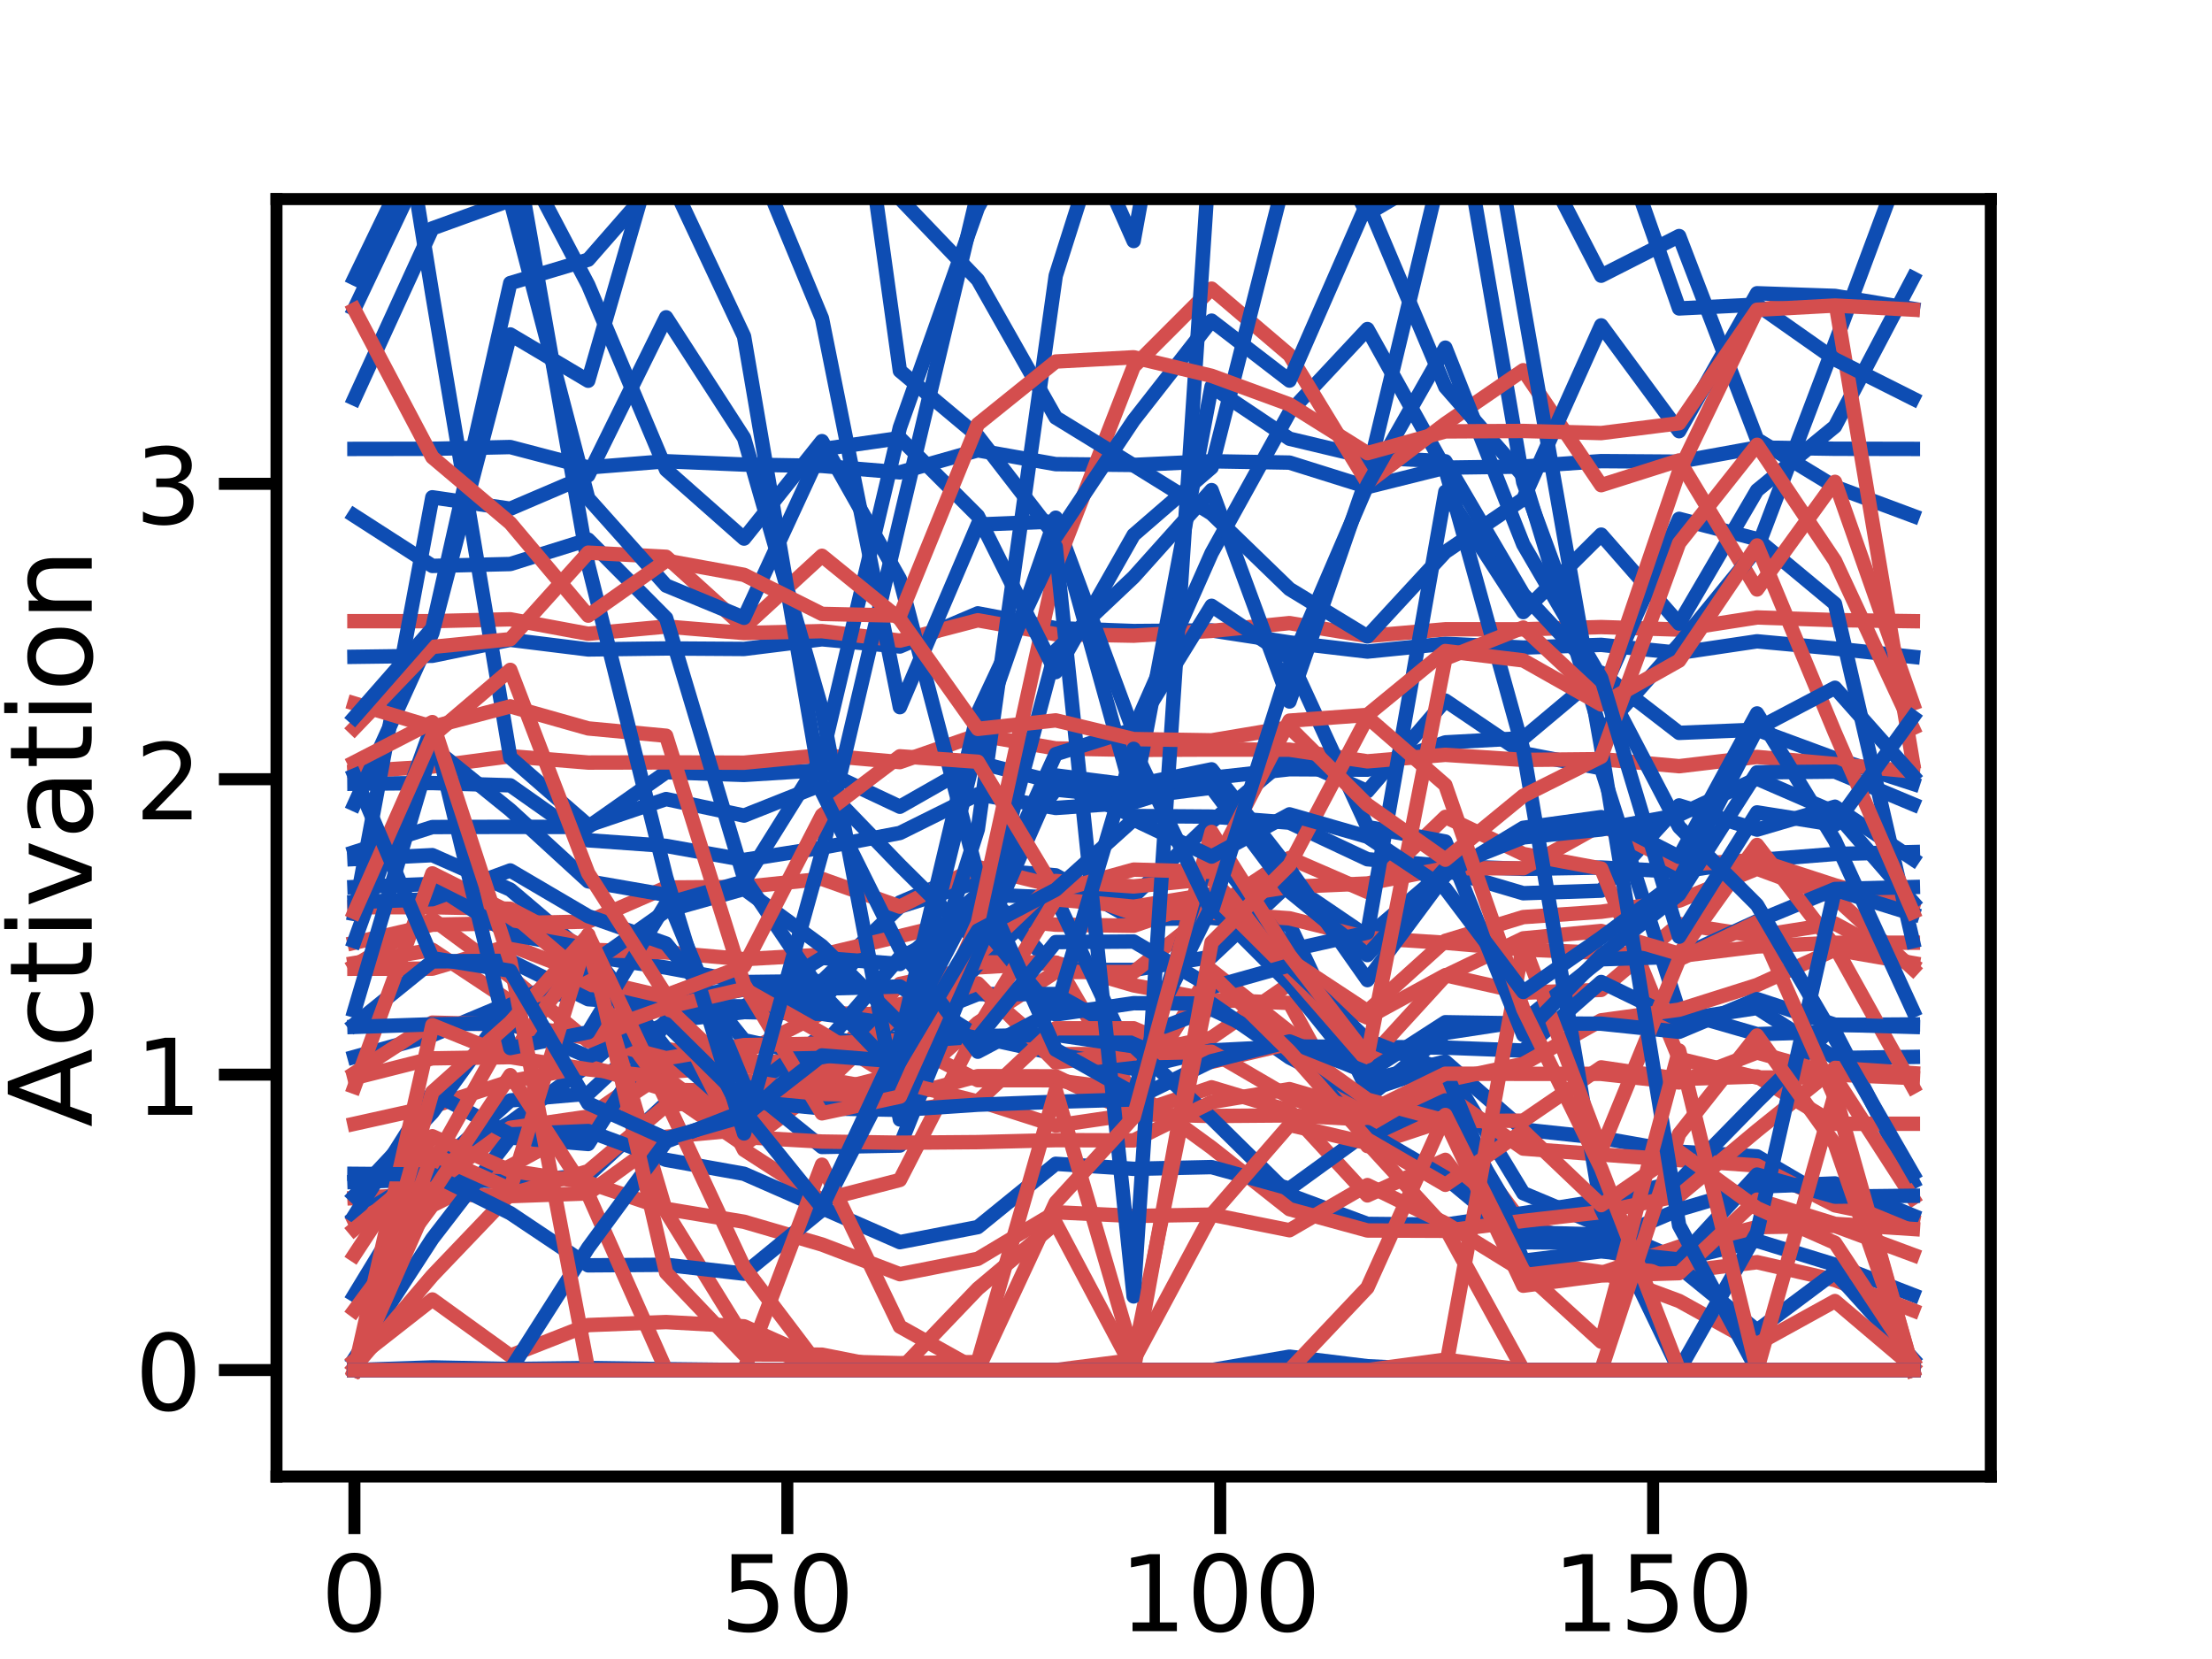 <?xml version="1.0" encoding="utf-8" standalone="no"?>
<!DOCTYPE svg PUBLIC "-//W3C//DTD SVG 1.1//EN"
  "http://www.w3.org/Graphics/SVG/1.1/DTD/svg11.dtd">
<!-- Created with matplotlib (https://matplotlib.org/) -->
<svg height="345.6pt" version="1.1" viewBox="0 0 460.8 345.6" width="460.8pt" xmlns="http://www.w3.org/2000/svg" xmlns:xlink="http://www.w3.org/1999/xlink">
 <defs>
  <style type="text/css">
*{stroke-linecap:butt;stroke-linejoin:round;}
  </style>
 </defs>
 <g id="figure_1">
  <g id="patch_1">
   <path d="M 0 345.6 
L 460.8 345.6 
L 460.8 0 
L 0 0 
z
" style="fill:#ffffff;"/>
  </g>
  <g id="axes_1">
   <g id="patch_2">
    <path d="M 57.6 307.584 
L 414.72 307.584 
L 414.72 41.472 
L 57.6 41.472 
z
" style="fill:#ffffff;"/>
   </g>
   <g id="matplotlib.axis_1">
    <g id="xtick_1">
     <g id="line2d_1">
      <defs>
       <path d="M 0 0 
L 0 12 
" id="mbe8a504d41" style="stroke:#000000;stroke-width:2.5;"/>
      </defs>
      <g>
       <use style="stroke:#000000;stroke-width:2.5;" x="73.833" xlink:href="#mbe8a504d41" y="307.584"/>
      </g>
     </g>
     <g id="text_1">
      <!-- 0 -->
      <defs>
       <path d="M 31.781 66.406 
Q 24.172 66.406 20.328 58.906 
Q 16.5 51.422 16.5 36.375 
Q 16.5 21.391 20.328 13.891 
Q 24.172 6.391 31.781 6.391 
Q 39.453 6.391 43.281 13.891 
Q 47.125 21.391 47.125 36.375 
Q 47.125 51.422 43.281 58.906 
Q 39.453 66.406 31.781 66.406 
z
M 31.781 74.219 
Q 44.047 74.219 50.516 64.516 
Q 56.984 54.828 56.984 36.375 
Q 56.984 17.969 50.516 8.266 
Q 44.047 -1.422 31.781 -1.422 
Q 19.531 -1.422 13.062 8.266 
Q 6.594 17.969 6.594 36.375 
Q 6.594 54.828 13.062 64.516 
Q 19.531 74.219 31.781 74.219 
z
" id="DejaVuSans-48"/>
      </defs>
      <g transform="translate(66.834 339.801)scale(0.22 -0.22)">
       <use xlink:href="#DejaVuSans-48"/>
      </g>
     </g>
    </g>
    <g id="xtick_2">
     <g id="line2d_2">
      <g>
       <use style="stroke:#000000;stroke-width:2.5;" x="164.015" xlink:href="#mbe8a504d41" y="307.584"/>
      </g>
     </g>
     <g id="text_2">
      <!-- 50 -->
      <defs>
       <path d="M 10.797 72.906 
L 49.516 72.906 
L 49.516 64.594 
L 19.828 64.594 
L 19.828 46.734 
Q 21.969 47.469 24.109 47.828 
Q 26.266 48.188 28.422 48.188 
Q 40.625 48.188 47.75 41.5 
Q 54.891 34.812 54.891 23.391 
Q 54.891 11.625 47.562 5.094 
Q 40.234 -1.422 26.906 -1.422 
Q 22.312 -1.422 17.547 -0.641 
Q 12.797 0.141 7.719 1.703 
L 7.719 11.625 
Q 12.109 9.234 16.797 8.062 
Q 21.484 6.891 26.703 6.891 
Q 35.156 6.891 40.078 11.328 
Q 45.016 15.766 45.016 23.391 
Q 45.016 31 40.078 35.438 
Q 35.156 39.891 26.703 39.891 
Q 22.75 39.891 18.812 39.016 
Q 14.891 38.141 10.797 36.281 
z
" id="DejaVuSans-53"/>
      </defs>
      <g transform="translate(150.017 339.801)scale(0.22 -0.22)">
       <use xlink:href="#DejaVuSans-53"/>
       <use x="63.623" xlink:href="#DejaVuSans-48"/>
      </g>
     </g>
    </g>
    <g id="xtick_3">
     <g id="line2d_3">
      <g>
       <use style="stroke:#000000;stroke-width:2.5;" x="254.196" xlink:href="#mbe8a504d41" y="307.584"/>
      </g>
     </g>
     <g id="text_3">
      <!-- 100 -->
      <defs>
       <path d="M 12.406 8.297 
L 28.516 8.297 
L 28.516 63.922 
L 10.984 60.406 
L 10.984 69.391 
L 28.422 72.906 
L 38.281 72.906 
L 38.281 8.297 
L 54.391 8.297 
L 54.391 0 
L 12.406 0 
z
" id="DejaVuSans-49"/>
      </defs>
      <g transform="translate(233.2 339.801)scale(0.22 -0.22)">
       <use xlink:href="#DejaVuSans-49"/>
       <use x="63.623" xlink:href="#DejaVuSans-48"/>
       <use x="127.246" xlink:href="#DejaVuSans-48"/>
      </g>
     </g>
    </g>
    <g id="xtick_4">
     <g id="line2d_4">
      <g>
       <use style="stroke:#000000;stroke-width:2.5;" x="344.378" xlink:href="#mbe8a504d41" y="307.584"/>
      </g>
     </g>
     <g id="text_4">
      <!-- 150 -->
      <g transform="translate(323.382 339.801)scale(0.22 -0.22)">
       <use xlink:href="#DejaVuSans-49"/>
       <use x="63.623" xlink:href="#DejaVuSans-53"/>
       <use x="127.246" xlink:href="#DejaVuSans-48"/>
      </g>
     </g>
    </g>
    <g id="text_5">
     <!-- Degrees -->
     <defs>
      <path d="M 19.672 64.797 
L 19.672 8.109 
L 31.594 8.109 
Q 46.688 8.109 53.688 14.938 
Q 60.688 21.781 60.688 36.531 
Q 60.688 51.172 53.688 57.984 
Q 46.688 64.797 31.594 64.797 
z
M 9.812 72.906 
L 30.078 72.906 
Q 51.266 72.906 61.172 64.094 
Q 71.094 55.281 71.094 36.531 
Q 71.094 17.672 61.125 8.828 
Q 51.172 0 30.078 0 
L 9.812 0 
z
" id="DejaVuSans-68"/>
      <path d="M 56.203 29.594 
L 56.203 25.203 
L 14.891 25.203 
Q 15.484 15.922 20.484 11.062 
Q 25.484 6.203 34.422 6.203 
Q 39.594 6.203 44.453 7.469 
Q 49.312 8.734 54.109 11.281 
L 54.109 2.781 
Q 49.266 0.734 44.188 -0.344 
Q 39.109 -1.422 33.891 -1.422 
Q 20.797 -1.422 13.156 6.188 
Q 5.516 13.812 5.516 26.812 
Q 5.516 40.234 12.766 48.109 
Q 20.016 56 32.328 56 
Q 43.359 56 49.781 48.891 
Q 56.203 41.797 56.203 29.594 
z
M 47.219 32.234 
Q 47.125 39.594 43.094 43.984 
Q 39.062 48.391 32.422 48.391 
Q 24.906 48.391 20.391 44.141 
Q 15.875 39.891 15.188 32.172 
z
" id="DejaVuSans-101"/>
      <path d="M 45.406 27.984 
Q 45.406 37.75 41.375 43.109 
Q 37.359 48.484 30.078 48.484 
Q 22.859 48.484 18.828 43.109 
Q 14.797 37.75 14.797 27.984 
Q 14.797 18.266 18.828 12.891 
Q 22.859 7.516 30.078 7.516 
Q 37.359 7.516 41.375 12.891 
Q 45.406 18.266 45.406 27.984 
z
M 54.391 6.781 
Q 54.391 -7.172 48.188 -13.984 
Q 42 -20.797 29.203 -20.797 
Q 24.469 -20.797 20.266 -20.094 
Q 16.062 -19.391 12.109 -17.922 
L 12.109 -9.188 
Q 16.062 -11.328 19.922 -12.344 
Q 23.781 -13.375 27.781 -13.375 
Q 36.625 -13.375 41.016 -8.766 
Q 45.406 -4.156 45.406 5.172 
L 45.406 9.625 
Q 42.625 4.781 38.281 2.391 
Q 33.938 0 27.875 0 
Q 17.828 0 11.672 7.656 
Q 5.516 15.328 5.516 27.984 
Q 5.516 40.672 11.672 48.328 
Q 17.828 56 27.875 56 
Q 33.938 56 38.281 53.609 
Q 42.625 51.219 45.406 46.391 
L 45.406 54.688 
L 54.391 54.688 
z
" id="DejaVuSans-103"/>
      <path d="M 41.109 46.297 
Q 39.594 47.172 37.812 47.578 
Q 36.031 48 33.891 48 
Q 26.266 48 22.188 43.047 
Q 18.109 38.094 18.109 28.812 
L 18.109 0 
L 9.078 0 
L 9.078 54.688 
L 18.109 54.688 
L 18.109 46.188 
Q 20.953 51.172 25.484 53.578 
Q 30.031 56 36.531 56 
Q 37.453 56 38.578 55.875 
Q 39.703 55.766 41.062 55.516 
z
" id="DejaVuSans-114"/>
      <path d="M 44.281 53.078 
L 44.281 44.578 
Q 40.484 46.531 36.375 47.5 
Q 32.281 48.484 27.875 48.484 
Q 21.188 48.484 17.844 46.438 
Q 14.5 44.391 14.5 40.281 
Q 14.5 37.156 16.891 35.375 
Q 19.281 33.594 26.516 31.984 
L 29.594 31.297 
Q 39.156 29.25 43.188 25.516 
Q 47.219 21.781 47.219 15.094 
Q 47.219 7.469 41.188 3.016 
Q 35.156 -1.422 24.609 -1.422 
Q 20.219 -1.422 15.453 -0.562 
Q 10.688 0.297 5.422 2 
L 5.422 11.281 
Q 10.406 8.688 15.234 7.391 
Q 20.062 6.109 24.812 6.109 
Q 31.156 6.109 34.562 8.281 
Q 37.984 10.453 37.984 14.406 
Q 37.984 18.062 35.516 20.016 
Q 33.062 21.969 24.703 23.781 
L 21.578 24.516 
Q 13.234 26.266 9.516 29.906 
Q 5.812 33.547 5.812 39.891 
Q 5.812 47.609 11.281 51.797 
Q 16.75 56 26.812 56 
Q 31.781 56 36.172 55.266 
Q 40.578 54.547 44.281 53.078 
z
" id="DejaVuSans-115"/>
     </defs>
     <g transform="translate(185.97 366.612)scale(0.24 -0.24)">
      <use xlink:href="#DejaVuSans-68"/>
      <use x="77.002" xlink:href="#DejaVuSans-101"/>
      <use x="138.525" xlink:href="#DejaVuSans-103"/>
      <use x="202.002" xlink:href="#DejaVuSans-114"/>
      <use x="243.084" xlink:href="#DejaVuSans-101"/>
      <use x="304.607" xlink:href="#DejaVuSans-101"/>
      <use x="366.131" xlink:href="#DejaVuSans-115"/>
     </g>
    </g>
   </g>
   <g id="matplotlib.axis_2">
    <g id="ytick_1">
     <g id="line2d_5">
      <defs>
       <path d="M 0 0 
L -12 0 
" id="m16863150c1" style="stroke:#000000;stroke-width:2.5;"/>
      </defs>
      <g>
       <use style="stroke:#000000;stroke-width:2.5;" x="57.6" xlink:href="#m16863150c1" y="285.408"/>
      </g>
     </g>
     <g id="text_6">
      <!-- 0 -->
      <g transform="translate(28.102 293.766)scale(0.22 -0.22)">
       <use xlink:href="#DejaVuSans-48"/>
      </g>
     </g>
    </g>
    <g id="ytick_2">
     <g id="line2d_6">
      <g>
       <use style="stroke:#000000;stroke-width:2.5;" x="57.6" xlink:href="#m16863150c1" y="223.867"/>
      </g>
     </g>
     <g id="text_7">
      <!-- 1 -->
      <g transform="translate(28.102 232.225)scale(0.22 -0.22)">
       <use xlink:href="#DejaVuSans-49"/>
      </g>
     </g>
    </g>
    <g id="ytick_3">
     <g id="line2d_7">
      <g>
       <use style="stroke:#000000;stroke-width:2.5;" x="57.6" xlink:href="#m16863150c1" y="162.325"/>
      </g>
     </g>
     <g id="text_8">
      <!-- 2 -->
      <defs>
       <path d="M 19.188 8.297 
L 53.609 8.297 
L 53.609 0 
L 7.328 0 
L 7.328 8.297 
Q 12.938 14.109 22.625 23.891 
Q 32.328 33.688 34.812 36.531 
Q 39.547 41.844 41.422 45.531 
Q 43.312 49.219 43.312 52.781 
Q 43.312 58.594 39.234 62.25 
Q 35.156 65.922 28.609 65.922 
Q 23.969 65.922 18.812 64.312 
Q 13.672 62.703 7.812 59.422 
L 7.812 69.391 
Q 13.766 71.781 18.938 73 
Q 24.125 74.219 28.422 74.219 
Q 39.75 74.219 46.484 68.547 
Q 53.219 62.891 53.219 53.422 
Q 53.219 48.922 51.531 44.891 
Q 49.859 40.875 45.406 35.406 
Q 44.188 33.984 37.641 27.219 
Q 31.109 20.453 19.188 8.297 
z
" id="DejaVuSans-50"/>
      </defs>
      <g transform="translate(28.102 170.683)scale(0.22 -0.22)">
       <use xlink:href="#DejaVuSans-50"/>
      </g>
     </g>
    </g>
    <g id="ytick_4">
     <g id="line2d_8">
      <g>
       <use style="stroke:#000000;stroke-width:2.5;" x="57.6" xlink:href="#m16863150c1" y="100.784"/>
      </g>
     </g>
     <g id="text_9">
      <!-- 3 -->
      <defs>
       <path d="M 40.578 39.312 
Q 47.656 37.797 51.625 33 
Q 55.609 28.219 55.609 21.188 
Q 55.609 10.406 48.188 4.484 
Q 40.766 -1.422 27.094 -1.422 
Q 22.516 -1.422 17.656 -0.516 
Q 12.797 0.391 7.625 2.203 
L 7.625 11.719 
Q 11.719 9.328 16.594 8.109 
Q 21.484 6.891 26.812 6.891 
Q 36.078 6.891 40.938 10.547 
Q 45.797 14.203 45.797 21.188 
Q 45.797 27.641 41.281 31.266 
Q 36.766 34.906 28.719 34.906 
L 20.219 34.906 
L 20.219 43.016 
L 29.109 43.016 
Q 36.375 43.016 40.234 45.922 
Q 44.094 48.828 44.094 54.297 
Q 44.094 59.906 40.109 62.906 
Q 36.141 65.922 28.719 65.922 
Q 24.656 65.922 20.016 65.031 
Q 15.375 64.156 9.812 62.312 
L 9.812 71.094 
Q 15.438 72.656 20.344 73.438 
Q 25.25 74.219 29.594 74.219 
Q 40.828 74.219 47.359 69.109 
Q 53.906 64.016 53.906 55.328 
Q 53.906 49.266 50.438 45.094 
Q 46.969 40.922 40.578 39.312 
z
" id="DejaVuSans-51"/>
      </defs>
      <g transform="translate(28.102 109.142)scale(0.22 -0.22)">
       <use xlink:href="#DejaVuSans-51"/>
      </g>
     </g>
    </g>
    <g id="text_10">
     <!-- Activation -->
     <defs>
      <path d="M 34.188 63.188 
L 20.797 26.906 
L 47.609 26.906 
z
M 28.609 72.906 
L 39.797 72.906 
L 67.578 0 
L 57.328 0 
L 50.688 18.703 
L 17.828 18.703 
L 11.188 0 
L 0.781 0 
z
" id="DejaVuSans-65"/>
      <path d="M 48.781 52.594 
L 48.781 44.188 
Q 44.969 46.297 41.141 47.344 
Q 37.312 48.391 33.406 48.391 
Q 24.656 48.391 19.812 42.844 
Q 14.984 37.312 14.984 27.297 
Q 14.984 17.281 19.812 11.734 
Q 24.656 6.203 33.406 6.203 
Q 37.312 6.203 41.141 7.25 
Q 44.969 8.297 48.781 10.406 
L 48.781 2.094 
Q 45.016 0.344 40.984 -0.531 
Q 36.969 -1.422 32.422 -1.422 
Q 20.062 -1.422 12.781 6.344 
Q 5.516 14.109 5.516 27.297 
Q 5.516 40.672 12.859 48.328 
Q 20.219 56 33.016 56 
Q 37.156 56 41.109 55.141 
Q 45.062 54.297 48.781 52.594 
z
" id="DejaVuSans-99"/>
      <path d="M 18.312 70.219 
L 18.312 54.688 
L 36.812 54.688 
L 36.812 47.703 
L 18.312 47.703 
L 18.312 18.016 
Q 18.312 11.328 20.141 9.422 
Q 21.969 7.516 27.594 7.516 
L 36.812 7.516 
L 36.812 0 
L 27.594 0 
Q 17.188 0 13.234 3.875 
Q 9.281 7.766 9.281 18.016 
L 9.281 47.703 
L 2.688 47.703 
L 2.688 54.688 
L 9.281 54.688 
L 9.281 70.219 
z
" id="DejaVuSans-116"/>
      <path d="M 9.422 54.688 
L 18.406 54.688 
L 18.406 0 
L 9.422 0 
z
M 9.422 75.984 
L 18.406 75.984 
L 18.406 64.594 
L 9.422 64.594 
z
" id="DejaVuSans-105"/>
      <path d="M 2.984 54.688 
L 12.5 54.688 
L 29.594 8.797 
L 46.688 54.688 
L 56.203 54.688 
L 35.688 0 
L 23.484 0 
z
" id="DejaVuSans-118"/>
      <path d="M 34.281 27.484 
Q 23.391 27.484 19.188 25 
Q 14.984 22.516 14.984 16.5 
Q 14.984 11.719 18.141 8.906 
Q 21.297 6.109 26.703 6.109 
Q 34.188 6.109 38.703 11.406 
Q 43.219 16.703 43.219 25.484 
L 43.219 27.484 
z
M 52.203 31.203 
L 52.203 0 
L 43.219 0 
L 43.219 8.297 
Q 40.141 3.328 35.547 0.953 
Q 30.953 -1.422 24.312 -1.422 
Q 15.922 -1.422 10.953 3.297 
Q 6 8.016 6 15.922 
Q 6 25.141 12.172 29.828 
Q 18.359 34.516 30.609 34.516 
L 43.219 34.516 
L 43.219 35.406 
Q 43.219 41.609 39.141 45 
Q 35.062 48.391 27.688 48.391 
Q 23 48.391 18.547 47.266 
Q 14.109 46.141 10.016 43.891 
L 10.016 52.203 
Q 14.938 54.109 19.578 55.047 
Q 24.219 56 28.609 56 
Q 40.484 56 46.344 49.844 
Q 52.203 43.703 52.203 31.203 
z
" id="DejaVuSans-97"/>
      <path d="M 30.609 48.391 
Q 23.391 48.391 19.188 42.75 
Q 14.984 37.109 14.984 27.297 
Q 14.984 17.484 19.156 11.844 
Q 23.344 6.203 30.609 6.203 
Q 37.797 6.203 41.984 11.859 
Q 46.188 17.531 46.188 27.297 
Q 46.188 37.016 41.984 42.703 
Q 37.797 48.391 30.609 48.391 
z
M 30.609 56 
Q 42.328 56 49.016 48.375 
Q 55.719 40.766 55.719 27.297 
Q 55.719 13.875 49.016 6.219 
Q 42.328 -1.422 30.609 -1.422 
Q 18.844 -1.422 12.172 6.219 
Q 5.516 13.875 5.516 27.297 
Q 5.516 40.766 12.172 48.375 
Q 18.844 56 30.609 56 
z
" id="DejaVuSans-111"/>
      <path d="M 54.891 33.016 
L 54.891 0 
L 45.906 0 
L 45.906 32.719 
Q 45.906 40.484 42.875 44.328 
Q 39.844 48.188 33.797 48.188 
Q 26.516 48.188 22.312 43.547 
Q 18.109 38.922 18.109 30.906 
L 18.109 0 
L 9.078 0 
L 9.078 54.688 
L 18.109 54.688 
L 18.109 46.188 
Q 21.344 51.125 25.703 53.562 
Q 30.078 56 35.797 56 
Q 45.219 56 50.047 50.172 
Q 54.891 44.344 54.891 33.016 
z
" id="DejaVuSans-110"/>
     </defs>
     <g transform="translate(19.111 234.813)rotate(-90)scale(0.24 -0.24)">
      <use xlink:href="#DejaVuSans-65"/>
      <use x="68.393" xlink:href="#DejaVuSans-99"/>
      <use x="123.373" xlink:href="#DejaVuSans-116"/>
      <use x="162.582" xlink:href="#DejaVuSans-105"/>
      <use x="190.365" xlink:href="#DejaVuSans-118"/>
      <use x="249.545" xlink:href="#DejaVuSans-97"/>
      <use x="310.824" xlink:href="#DejaVuSans-116"/>
      <use x="350.033" xlink:href="#DejaVuSans-105"/>
      <use x="377.816" xlink:href="#DejaVuSans-111"/>
      <use x="438.998" xlink:href="#DejaVuSans-110"/>
     </g>
    </g>
   </g>
   <g id="line2d_9">
    <path clip-path="url(#pfd01d3b1ec)" d="M 73.833 269.748 
L 90.065 243.084 
L 106.298 233.84 
L 122.531 221.901 
L 138.764 207.936 
L 154.996 205.963 
L 171.229 208.835 
L 187.462 187.994 
L 203.695 181.067 
L 219.927 182.345 
L 236.16 191.517 
L 252.393 191.217 
L 268.625 192.644 
L 284.858 227.16 
L 301.091 221.743 
L 317.324 248.561 
L 333.556 255.35 
L 349.789 262.424 
L 366.022 258.485 
L 382.255 263.458 
L 398.487 269.748 
" style="fill:none;stroke:#0e4db3;stroke-linecap:square;stroke-width:3;"/>
   </g>
   <g id="line2d_10">
    <path clip-path="url(#pfd01d3b1ec)" d="M 73.833 272.947 
L 90.065 251.11 
L 106.298 242.907 
L 122.531 234.082 
L 138.764 223.3 
L 154.996 222.138 
L 171.229 223.449 
L 187.462 204.965 
L 203.695 201.528 
L 219.927 200.548 
L 236.16 205.269 
L 252.393 208.288 
L 268.625 208.931 
L 284.858 238.743 
L 301.091 233.369 
L 317.324 255.022 
L 333.556 260.234 
L 349.789 264.96 
L 366.022 262.939 
L 382.255 266.659 
L 398.487 272.947 
" style="fill:none;stroke:#d44e4e;stroke-linecap:square;stroke-width:3;"/>
   </g>
   <g id="line2d_11">
    <path clip-path="url(#pfd01d3b1ec)" d="M 73.833 178.951 
L 90.065 178.142 
L 106.298 185.318 
L 122.531 199.111 
L 138.764 201.568 
L 154.996 204.58 
L 171.229 204.388 
L 187.462 188.867 
L 203.695 183.725 
L 219.927 202.063 
L 236.16 202.05 
L 252.393 199.305 
L 268.625 184.043 
L 284.858 195.074 
L 301.091 181.274 
L 317.324 186.076 
L 333.556 185.539 
L 349.789 167.782 
L 366.022 172.826 
L 382.255 168.052 
L 398.487 178.951 
" style="fill:none;stroke:#0e4db3;stroke-linecap:square;stroke-width:3;"/>
   </g>
   <g id="line2d_12">
    <path clip-path="url(#pfd01d3b1ec)" d="M 73.833 201.14 
L 90.065 191.467 
L 106.298 203.446 
L 122.531 216.889 
L 138.764 218.506 
L 154.996 221.195 
L 171.229 221.191 
L 187.462 209.212 
L 203.695 205.571 
L 219.927 219.603 
L 236.16 219.553 
L 252.393 216.163 
L 268.625 204.978 
L 284.858 211.985 
L 301.091 203.154 
L 317.324 206.798 
L 333.556 206.212 
L 349.789 192.466 
L 366.022 194.997 
L 382.255 192.405 
L 398.487 201.14 
" style="fill:none;stroke:#d44e4e;stroke-linecap:square;stroke-width:3;"/>
   </g>
   <g id="line2d_13">
    <path clip-path="url(#pfd01d3b1ec)" d="M 73.833 177.502 
L 90.065 172.289 
L 106.298 172.248 
L 122.531 172.276 
L 138.764 160.868 
L 154.996 161.433 
L 171.229 160.413 
L 187.462 168.057 
L 203.695 158.813 
L 219.927 162.984 
L 236.16 169.992 
L 252.393 170.113 
L 268.625 171.371 
L 284.858 178.997 
L 301.091 180.396 
L 317.324 181.001 
L 333.556 180.719 
L 349.789 181.605 
L 366.022 179.176 
L 382.255 177.896 
L 398.487 177.502 
" style="fill:none;stroke:#0e4db3;stroke-linecap:square;stroke-width:3;"/>
   </g>
   <g id="line2d_14">
    <path clip-path="url(#pfd01d3b1ec)" d="M 73.833 196.388 
L 90.065 192.635 
L 106.298 192.32 
L 122.531 191.979 
L 138.764 184.885 
L 154.996 184.768 
L 171.229 183.083 
L 187.462 188.874 
L 203.695 180.616 
L 219.927 184.586 
L 236.16 190.294 
L 252.393 190.162 
L 268.625 191.303 
L 284.858 195.369 
L 301.091 196.399 
L 317.324 197.792 
L 333.556 198.499 
L 349.789 199.169 
L 366.022 197.175 
L 382.255 196.395 
L 398.487 196.388 
" style="fill:none;stroke:#d44e4e;stroke-linecap:square;stroke-width:3;"/>
   </g>
   <g id="line2d_15">
    <path clip-path="url(#pfd01d3b1ec)" d="M 73.833 163.265 
L 90.065 163.119 
L 106.298 163.599 
L 122.531 175.046 
L 138.764 176.215 
L 154.996 179.136 
L 171.229 176.583 
L 187.462 173.527 
L 203.695 165.466 
L 219.927 168.314 
L 236.16 167.164 
L 252.393 162.041 
L 268.625 160.241 
L 284.858 160.34 
L 301.091 154.654 
L 317.324 153.772 
L 333.556 140.151 
L 349.789 152.671 
L 366.022 152.006 
L 382.255 157.998 
L 398.487 163.265 
" style="fill:none;stroke:#0e4db3;stroke-linecap:square;stroke-width:3;"/>
   </g>
   <g id="line2d_16">
    <path clip-path="url(#pfd01d3b1ec)" d="M 73.833 188.993 
L 90.065 188.989 
L 106.298 189.318 
L 122.531 197.843 
L 138.764 198.401 
L 154.996 199.812 
L 171.229 198.897 
L 187.462 195.016 
L 203.695 191.093 
L 219.927 192.627 
L 236.16 192.851 
L 252.393 187.268 
L 268.625 184.749 
L 284.858 184.047 
L 301.091 180.883 
L 317.324 180.88 
L 333.556 171.828 
L 349.789 180.155 
L 366.022 179.148 
L 382.255 184.425 
L 398.487 188.993 
" style="fill:none;stroke:#d44e4e;stroke-linecap:square;stroke-width:3;"/>
   </g>
   <g id="line2d_17">
    <path clip-path="url(#pfd01d3b1ec)" d="M 73.833 246.22 
L 90.065 245.621 
L 106.298 246.159 
L 122.531 244.856 
L 138.764 229.792 
L 154.996 227.839 
L 171.229 215.666 
L 187.462 219.416 
L 203.695 200.966 
L 219.927 186.468 
L 236.16 186.696 
L 252.393 171.2 
L 268.625 157.547 
L 284.858 164.839 
L 301.091 145.942 
L 317.324 156.923 
L 333.556 160.038 
L 349.789 210.742 
L 366.022 215.429 
L 382.255 214.911 
L 398.487 246.22 
" style="fill:none;stroke:#0e4db3;stroke-linecap:square;stroke-width:3;"/>
   </g>
   <g id="line2d_18">
    <path clip-path="url(#pfd01d3b1ec)" d="M 73.833 249.578 
L 90.065 248.702 
L 106.298 249.175 
L 122.531 248.606 
L 138.764 236.809 
L 154.996 235.331 
L 171.229 224.674 
L 187.462 227.546 
L 203.695 213.069 
L 219.927 202.469 
L 236.16 202.499 
L 252.393 189.555 
L 268.625 178.745 
L 284.858 185.798 
L 301.091 170.177 
L 317.324 177.905 
L 333.556 180.931 
L 349.789 220.559 
L 366.022 224.473 
L 382.255 224.434 
L 398.487 249.578 
" style="fill:none;stroke:#d44e4e;stroke-linecap:square;stroke-width:3;"/>
   </g>
   <g id="line2d_19">
    <path clip-path="url(#pfd01d3b1ec)" d="M 73.833 285.408 
L 90.065 285.408 
L 106.298 285.408 
L 122.531 285.408 
L 138.764 285.408 
L 154.996 285.408 
L 171.229 285.408 
L 187.462 285.408 
L 203.695 285.408 
L 219.927 285.408 
L 236.16 285.408 
L 252.393 285.408 
L 268.625 285.408 
L 284.858 285.408 
L 301.091 285.408 
L 317.324 285.408 
L 333.556 285.408 
L 349.789 285.408 
L 366.022 285.408 
L 382.255 285.408 
L 398.487 285.408 
" style="fill:none;stroke:#0e4db3;stroke-linecap:square;stroke-width:3;"/>
   </g>
   <g id="line2d_20">
    <path clip-path="url(#pfd01d3b1ec)" d="M 73.833 285.408 
L 90.065 285.408 
L 106.298 285.408 
L 122.531 285.408 
L 138.764 285.408 
L 154.996 285.408 
L 171.229 285.408 
L 187.462 285.408 
L 203.695 285.408 
L 219.927 285.408 
L 236.16 285.408 
L 252.393 285.408 
L 268.625 285.408 
L 284.858 285.408 
L 301.091 285.408 
L 317.324 285.408 
L 333.556 285.408 
L 349.789 285.408 
L 366.022 285.408 
L 382.255 285.408 
L 398.487 285.408 
" style="fill:none;stroke:#d44e4e;stroke-linecap:square;stroke-width:3;"/>
   </g>
   <g id="line2d_21">
    <path clip-path="url(#pfd01d3b1ec)" d="M 73.833 285.408 
L 90.065 284.858 
L 106.298 285.189 
L 122.531 284.988 
L 138.764 285.224 
L 154.996 285.408 
L 171.229 285.408 
L 187.462 285.408 
L 203.695 285.408 
L 219.927 285.408 
L 236.16 285.408 
L 252.393 285.408 
L 268.625 284.129 
L 284.858 285.408 
L 301.091 285.408 
L 317.324 285.408 
L 333.556 285.408 
L 349.789 285.408 
L 366.022 285.408 
L 382.255 285.408 
L 398.487 285.408 
" style="fill:none;stroke:#0e4db3;stroke-linecap:square;stroke-width:3;"/>
   </g>
   <g id="line2d_22">
    <path clip-path="url(#pfd01d3b1ec)" d="M 73.833 285.408 
L 90.065 285.408 
L 106.298 285.408 
L 122.531 285.408 
L 138.764 285.408 
L 154.996 285.408 
L 171.229 285.408 
L 187.462 285.408 
L 203.695 285.408 
L 219.927 285.408 
L 236.16 285.408 
L 252.393 285.408 
L 268.625 285.408 
L 284.858 285.408 
L 301.091 285.408 
L 317.324 285.408 
L 333.556 285.408 
L 349.789 285.408 
L 366.022 285.408 
L 382.255 285.408 
L 398.487 285.408 
" style="fill:none;stroke:#d44e4e;stroke-linecap:square;stroke-width:3;"/>
   </g>
   <g id="line2d_23">
    <path clip-path="url(#pfd01d3b1ec)" d="M 73.833 253.808 
L 90.065 243.841 
L 106.298 229.237 
L 122.531 227.83 
L 138.764 212.738 
L 154.996 209.676 
L 171.229 199.555 
L 187.462 200.822 
L 203.695 186.266 
L 219.927 187.007 
L 236.16 221.559 
L 252.393 188.758 
L 268.625 204.987 
L 284.858 225.089 
L 301.091 221.153 
L 317.324 235.307 
L 333.556 237.053 
L 349.789 239.922 
L 366.022 240.894 
L 382.255 250.415 
L 398.487 253.808 
" style="fill:none;stroke:#0e4db3;stroke-linecap:square;stroke-width:3;"/>
   </g>
   <g id="line2d_24">
    <path clip-path="url(#pfd01d3b1ec)" d="M 73.833 254.413 
L 90.065 246.786 
L 106.298 234.953 
L 122.531 232.615 
L 138.764 221.382 
L 154.996 219.34 
L 171.229 211.031 
L 187.462 211.383 
L 203.695 200.475 
L 219.927 200.524 
L 236.16 228.386 
L 252.393 202.139 
L 268.625 214.972 
L 284.858 231.877 
L 301.091 227.995 
L 317.324 239.274 
L 333.556 240.513 
L 349.789 241.671 
L 366.022 242.789 
L 382.255 251.096 
L 398.487 254.413 
" style="fill:none;stroke:#d44e4e;stroke-linecap:square;stroke-width:3;"/>
   </g>
   <g id="line2d_25">
    <path clip-path="url(#pfd01d3b1ec)" d="M 73.833 220.175 
L 90.065 215.659 
L 106.298 208.864 
L 122.531 206.119 
L 138.764 209.466 
L 154.996 209.649 
L 171.229 209.973 
L 187.462 217.057 
L 203.695 215.955 
L 219.927 219.52 
L 236.16 222.654 
L 252.393 218.819 
L 268.625 218.003 
L 284.858 218.086 
L 301.091 218.241 
L 317.324 218.856 
L 333.556 204.565 
L 349.789 212.45 
L 366.022 209.987 
L 382.255 220.409 
L 398.487 220.175 
" style="fill:none;stroke:#0e4db3;stroke-linecap:square;stroke-width:3;"/>
   </g>
   <g id="line2d_26">
    <path clip-path="url(#pfd01d3b1ec)" d="M 73.833 234.103 
L 90.065 230.504 
L 106.298 225.256 
L 122.531 222.117 
L 138.764 227.02 
L 154.996 227.268 
L 171.229 227.161 
L 187.462 231.511 
L 203.695 229.282 
L 219.927 234.482 
L 236.16 232.09 
L 252.393 232.481 
L 268.625 232.357 
L 284.858 233.205 
L 301.091 233.578 
L 317.324 233.449 
L 333.556 222.353 
L 349.789 224.774 
L 366.022 224.253 
L 382.255 234.105 
L 398.487 234.103 
" style="fill:none;stroke:#d44e4e;stroke-linecap:square;stroke-width:3;"/>
   </g>
   <g id="line2d_27">
    <path clip-path="url(#pfd01d3b1ec)" d="M 73.833 283.038 
L 90.065 258.043 
L 106.298 236.972 
L 122.531 238.316 
L 138.764 212.76 
L 154.996 210.836 
L 171.229 211.208 
L 187.462 213.504 
L 203.695 207.093 
L 219.927 207.082 
L 236.16 216.224 
L 252.393 210.2 
L 268.625 218.023 
L 284.858 236.796 
L 301.091 229.241 
L 317.324 256.741 
L 333.556 257.177 
L 349.789 263.94 
L 366.022 277.171 
L 382.255 265.037 
L 398.487 283.038 
" style="fill:none;stroke:#0e4db3;stroke-linecap:square;stroke-width:3;"/>
   </g>
   <g id="line2d_28">
    <path clip-path="url(#pfd01d3b1ec)" d="M 73.833 284.793 
L 90.065 265.744 
L 106.298 248.762 
L 122.531 243.983 
L 138.764 230.297 
L 154.996 228.628 
L 171.229 228.685 
L 187.462 228.602 
L 203.695 224.178 
L 219.927 224.224 
L 236.16 232.014 
L 252.393 226.508 
L 268.625 231.401 
L 284.858 249.023 
L 301.091 241.619 
L 317.324 262.685 
L 333.556 264.988 
L 349.789 271.009 
L 366.022 279.99 
L 382.255 271.036 
L 398.487 284.793 
" style="fill:none;stroke:#d44e4e;stroke-linecap:square;stroke-width:3;"/>
   </g>
   <g id="line2d_29">
    <path clip-path="url(#pfd01d3b1ec)" d="M 73.833 187.908 
L 90.065 187.32 
L 106.298 181.333 
L 122.531 190.862 
L 138.764 196.561 
L 154.996 216.691 
L 171.229 220.235 
L 187.462 216.987 
L 203.695 185.819 
L 219.927 164.484 
L 236.16 166.139 
L 252.393 164.094 
L 268.625 185.709 
L 284.858 198.964 
L 301.091 180.921 
L 317.324 174.45 
L 333.556 172.796 
L 349.789 169.753 
L 366.022 162.198 
L 382.255 169.245 
L 398.487 187.908 
" style="fill:none;stroke:#0e4db3;stroke-linecap:square;stroke-width:3;"/>
   </g>
   <g id="line2d_30">
    <path clip-path="url(#pfd01d3b1ec)" d="M 73.833 201.811 
L 90.065 201.795 
L 106.298 196.954 
L 122.531 203.238 
L 138.764 209.669 
L 154.996 225.026 
L 171.229 227.696 
L 187.462 223.621 
L 203.695 198.979 
L 219.927 183.527 
L 236.16 184.658 
L 252.393 183.076 
L 268.625 199.955 
L 284.858 210.647 
L 301.091 195.991 
L 317.324 191.046 
L 333.556 189.937 
L 349.789 187.621 
L 366.022 180.97 
L 382.255 186.969 
L 398.487 201.811 
" style="fill:none;stroke:#d44e4e;stroke-linecap:square;stroke-width:3;"/>
   </g>
   <g id="line2d_31">
    <path clip-path="url(#pfd01d3b1ec)" d="M 73.833 184.786 
L 90.065 184.134 
L 106.298 194.654 
L 122.531 197.594 
L 138.764 218.485 
L 154.996 232.803 
L 171.229 218.178 
L 187.462 199.418 
L 203.695 191.674 
L 219.927 211.335 
L 236.16 208.986 
L 252.393 209.066 
L 268.625 220.293 
L 284.858 228.712 
L 301.091 215.176 
L 317.324 212.703 
L 333.556 199.837 
L 349.789 199.304 
L 366.022 191.903 
L 382.255 185.198 
L 398.487 184.786 
" style="fill:none;stroke:#0e4db3;stroke-linecap:square;stroke-width:3;"/>
   </g>
   <g id="line2d_32">
    <path clip-path="url(#pfd01d3b1ec)" d="M 73.833 200.621 
L 90.065 197.86 
L 106.298 208.606 
L 122.531 204.828 
L 138.764 227.4 
L 154.996 238.508 
L 171.229 226.395 
L 187.462 210.848 
L 203.695 204.875 
L 219.927 221.329 
L 236.16 219.458 
L 252.393 219.106 
L 268.625 228.582 
L 284.858 234.536 
L 301.091 225.06 
L 317.324 221.63 
L 333.556 212.552 
L 349.789 210.333 
L 366.022 205.201 
L 382.255 197.818 
L 398.487 200.621 
" style="fill:none;stroke:#d44e4e;stroke-linecap:square;stroke-width:3;"/>
   </g>
   <g id="line2d_33">
    <path clip-path="url(#pfd01d3b1ec)" d="M 73.833 136.826 
L 90.065 136.614 
L 106.298 133.283 
L 122.531 135.291 
L 138.764 135.083 
L 154.996 135.19 
L 171.229 133.175 
L 187.462 134.678 
L 203.695 127.771 
L 219.927 130.857 
L 236.16 131.456 
L 252.393 131.326 
L 268.625 133.825 
L 284.858 135.736 
L 301.091 134.102 
L 317.324 134.901 
L 333.556 134.334 
L 349.789 136.009 
L 366.022 133.597 
L 382.255 135.097 
L 398.487 136.826 
" style="fill:none;stroke:#0e4db3;stroke-linecap:square;stroke-width:3;"/>
   </g>
   <g id="line2d_34">
    <path clip-path="url(#pfd01d3b1ec)" d="M 73.833 160.718 
L 90.065 159.686 
L 106.298 157.531 
L 122.531 158.855 
L 138.764 158.822 
L 154.996 158.882 
L 171.229 157.319 
L 187.462 158.76 
L 203.695 153.099 
L 219.927 155.907 
L 236.16 156.214 
L 252.393 156.149 
L 268.625 156.173 
L 284.858 158.6 
L 301.091 157.243 
L 317.324 158.303 
L 333.556 158.147 
L 349.789 159.614 
L 366.022 157.687 
L 382.255 159.166 
L 398.487 160.718 
" style="fill:none;stroke:#d44e4e;stroke-linecap:square;stroke-width:3;"/>
   </g>
   <g id="line2d_35">
    <path clip-path="url(#pfd01d3b1ec)" d="M 73.833 213.406 
L 90.065 200.271 
L 106.298 200.157 
L 122.531 208.153 
L 138.764 209.257 
L 154.996 206.128 
L 171.229 205.952 
L 187.462 205.503 
L 203.695 215.847 
L 219.927 215.572 
L 236.16 217.964 
L 252.393 232.935 
L 268.625 248.924 
L 284.858 254.959 
L 301.091 255.125 
L 317.324 252.727 
L 333.556 250.124 
L 349.789 246.084 
L 366.022 229.491 
L 382.255 213.518 
L 398.487 213.406 
" style="fill:none;stroke:#0e4db3;stroke-linecap:square;stroke-width:3;"/>
   </g>
   <g id="line2d_36">
    <path clip-path="url(#pfd01d3b1ec)" d="M 73.833 223.564 
L 90.065 213.034 
L 106.298 213.447 
L 122.531 216.249 
L 138.764 220.448 
L 154.996 217.717 
L 171.229 217.395 
L 187.462 216.72 
L 203.695 225.021 
L 219.927 225.039 
L 236.16 227.222 
L 252.393 239.059 
L 268.625 251.889 
L 284.858 256.333 
L 301.091 256.4 
L 317.324 254.339 
L 333.556 252.508 
L 349.789 249.064 
L 366.022 235.528 
L 382.255 222.46 
L 398.487 223.564 
" style="fill:none;stroke:#d44e4e;stroke-linecap:square;stroke-width:3;"/>
   </g>
   <g id="line2d_37">
    <path clip-path="url(#pfd01d3b1ec)" d="M 73.833 93.518 
L 90.065 93.492 
L 106.298 93.127 
L 122.531 97.382 
L 138.764 96.087 
L 154.996 96.778 
L 171.229 97.058 
L 187.462 98.402 
L 203.695 93.807 
L 219.927 96.689 
L 236.16 96.857 
L 252.393 96.087 
L 268.625 96.367 
L 284.858 101.458 
L 301.091 97.418 
L 317.324 97.192 
L 333.556 96.062 
L 349.789 96.174 
L 366.022 93.229 
L 382.255 93.488 
L 398.487 93.518 
" style="fill:none;stroke:#0e4db3;stroke-linecap:square;stroke-width:3;"/>
   </g>
   <g id="line2d_38">
    <path clip-path="url(#pfd01d3b1ec)" d="M 73.833 129.404 
L 90.065 129.399 
L 106.298 129.009 
L 122.531 132.027 
L 138.764 130.517 
L 154.996 131.865 
L 171.229 131.477 
L 187.462 133.452 
L 203.695 129.217 
L 219.927 132.117 
L 236.16 132.424 
L 252.393 131.428 
L 268.625 129.804 
L 284.858 132.494 
L 301.091 131.092 
L 317.324 131.097 
L 333.556 130.63 
L 349.789 131.155 
L 366.022 128.627 
L 382.255 129.176 
L 398.487 129.404 
" style="fill:none;stroke:#d44e4e;stroke-linecap:square;stroke-width:3;"/>
   </g>
   <g id="line2d_39">
    <path clip-path="url(#pfd01d3b1ec)" d="M 73.833 285.408 
L 90.065 285.408 
L 106.298 285.408 
L 122.531 285.408 
L 138.764 285.408 
L 154.996 285.408 
L 171.229 285.408 
L 187.462 285.408 
L 203.695 285.408 
L 219.927 285.408 
L 236.16 285.408 
L 252.393 285.408 
L 268.625 282.619 
L 284.858 284.61 
L 301.091 285.408 
L 317.324 285.408 
L 333.556 285.408 
L 349.789 285.408 
L 366.022 285.408 
L 382.255 285.408 
L 398.487 285.408 
" style="fill:none;stroke:#0e4db3;stroke-linecap:square;stroke-width:3;"/>
   </g>
   <g id="line2d_40">
    <path clip-path="url(#pfd01d3b1ec)" d="M 73.833 285.408 
L 90.065 285.408 
L 106.298 285.408 
L 122.531 285.408 
L 138.764 285.408 
L 154.996 285.408 
L 171.229 285.408 
L 187.462 285.408 
L 203.695 285.408 
L 219.927 285.408 
L 236.16 285.408 
L 252.393 285.408 
L 268.625 285.408 
L 284.858 285.408 
L 301.091 285.408 
L 317.324 285.408 
L 333.556 285.408 
L 349.789 285.408 
L 366.022 285.408 
L 382.255 285.408 
L 398.487 285.408 
" style="fill:none;stroke:#d44e4e;stroke-linecap:square;stroke-width:3;"/>
   </g>
   <g id="line2d_41">
    <path clip-path="url(#pfd01d3b1ec)" d="M 73.833 210.511 
L 90.065 155.602 
L 106.298 168.738 
L 122.531 183.595 
L 138.764 186.426 
L 154.996 225.865 
L 171.229 238.936 
L 187.462 238.636 
L 203.695 198.403 
L 219.927 161.533 
L 236.16 163.598 
L 252.393 160.269 
L 268.625 181.108 
L 284.858 204.175 
L 301.091 182.291 
L 317.324 172.453 
L 333.556 170.22 
L 349.789 178.504 
L 366.022 148.622 
L 382.255 175.113 
L 398.487 210.511 
" style="fill:none;stroke:#0e4db3;stroke-linecap:square;stroke-width:3;"/>
   </g>
   <g id="line2d_42">
    <path clip-path="url(#pfd01d3b1ec)" d="M 73.833 226.404 
L 90.065 181.947 
L 106.298 190.083 
L 122.531 203.927 
L 138.764 207.705 
L 154.996 239.538 
L 171.229 250.014 
L 187.462 245.809 
L 203.695 214.219 
L 219.927 187.347 
L 236.16 188.885 
L 252.393 186.212 
L 268.625 202.372 
L 284.858 221.027 
L 301.091 203.273 
L 317.324 195.481 
L 333.556 193.94 
L 349.789 198.681 
L 366.022 176.02 
L 382.255 197.216 
L 398.487 226.404 
" style="fill:none;stroke:#d44e4e;stroke-linecap:square;stroke-width:3;"/>
   </g>
   <g id="line2d_43">
    <path clip-path="url(#pfd01d3b1ec)" d="M 73.833 253.216 
L 90.065 227.602 
L 106.298 236.312 
L 122.531 235.614 
L 138.764 241.615 
L 154.996 244.519 
L 171.229 251.645 
L 187.462 258.763 
L 203.695 255.628 
L 219.927 242.442 
L 236.16 243.489 
L 252.393 243.129 
L 268.625 247.606 
L 284.858 235.838 
L 301.091 245.299 
L 317.324 258.789 
L 333.556 258.901 
L 349.789 251.976 
L 366.022 247.195 
L 382.255 246.53 
L 398.487 253.216 
" style="fill:none;stroke:#0e4db3;stroke-linecap:square;stroke-width:3;"/>
   </g>
   <g id="line2d_44">
    <path clip-path="url(#pfd01d3b1ec)" d="M 73.833 261.394 
L 90.065 236.705 
L 106.298 243.874 
L 122.531 246.364 
L 138.764 251.836 
L 154.996 254.512 
L 171.229 259.251 
L 187.462 265.439 
L 203.695 262.237 
L 219.927 252.533 
L 236.16 253.306 
L 252.393 253.025 
L 268.625 256.277 
L 284.858 246.877 
L 301.091 254.812 
L 317.324 264.834 
L 333.556 265.196 
L 349.789 259.715 
L 366.022 255.629 
L 382.255 255.369 
L 398.487 261.394 
" style="fill:none;stroke:#d44e4e;stroke-linecap:square;stroke-width:3;"/>
   </g>
   <g id="line2d_45">
    <path clip-path="url(#pfd01d3b1ec)" d="M 73.833 249.1 
L 90.065 231.757 
L 106.298 209.371 
L 122.531 201.24 
L 138.764 189.736 
L 154.996 185.182 
L 171.229 197.069 
L 187.462 213.187 
L 203.695 216.255 
L 219.927 196.256 
L 236.16 196.136 
L 252.393 205.644 
L 268.625 201.095 
L 284.858 216.68 
L 301.091 223.068 
L 317.324 262.632 
L 333.556 260.677 
L 349.789 262.376 
L 366.022 244.684 
L 382.255 249.286 
L 398.487 249.1 
" style="fill:none;stroke:#0e4db3;stroke-linecap:square;stroke-width:3;"/>
   </g>
   <g id="line2d_46">
    <path clip-path="url(#pfd01d3b1ec)" d="M 73.833 256.021 
L 90.065 242.479 
L 106.298 213.667 
L 122.531 215.63 
L 138.764 209.813 
L 154.996 206.018 
L 171.229 215.212 
L 187.462 225.423 
L 203.695 229.465 
L 219.927 214.218 
L 236.16 214.212 
L 252.393 221.206 
L 268.625 217.397 
L 284.858 229.077 
L 301.091 233.479 
L 317.324 267.835 
L 333.556 265.706 
L 349.789 265.222 
L 366.022 249.912 
L 382.255 254.957 
L 398.487 256.021 
" style="fill:none;stroke:#d44e4e;stroke-linecap:square;stroke-width:3;"/>
   </g>
   <g id="line2d_47">
    <path clip-path="url(#pfd01d3b1ec)" d="M 73.833 213.922 
L 90.065 213.379 
L 106.298 213.168 
L 122.531 220.124 
L 138.764 213.318 
L 154.996 229.353 
L 171.229 230.888 
L 187.462 231.204 
L 203.695 230.129 
L 219.927 229.522 
L 236.16 229.031 
L 252.393 221.064 
L 268.625 216.954 
L 284.858 223.424 
L 301.091 212.95 
L 317.324 213.204 
L 333.556 213.252 
L 349.789 214.943 
L 366.022 208.133 
L 382.255 213.463 
L 398.487 213.922 
" style="fill:none;stroke:#0e4db3;stroke-linecap:square;stroke-width:3;"/>
   </g>
   <g id="line2d_48">
    <path clip-path="url(#pfd01d3b1ec)" d="M 73.833 224.569 
L 90.065 220.473 
L 106.298 220.218 
L 122.531 222.769 
L 138.764 224.476 
L 154.996 236.89 
L 171.229 237.805 
L 187.462 238.051 
L 203.695 237.925 
L 219.927 237.513 
L 236.16 237.57 
L 252.393 229.581 
L 268.625 226.883 
L 284.858 231.596 
L 301.091 223.677 
L 317.324 223.699 
L 333.556 223.708 
L 349.789 225.49 
L 366.022 219.255 
L 382.255 223.86 
L 398.487 224.569 
" style="fill:none;stroke:#d44e4e;stroke-linecap:square;stroke-width:3;"/>
   </g>
   <g id="line2d_49">
    <path clip-path="url(#pfd01d3b1ec)" d="M 73.833 285.408 
L 90.065 285.408 
L 106.298 285.408 
L 122.531 285.408 
L 138.764 285.408 
L 154.996 285.408 
L 171.229 285.408 
L 187.462 285.408 
L 203.695 285.408 
L 219.927 285.408 
L 236.16 285.408 
L 252.393 285.408 
L 268.625 285.408 
L 284.858 285.408 
L 301.091 285.408 
L 317.324 285.408 
L 333.556 285.408 
L 349.789 285.408 
L 366.022 285.408 
L 382.255 285.408 
L 398.487 285.408 
" style="fill:none;stroke:#0e4db3;stroke-linecap:square;stroke-width:3;"/>
   </g>
   <g id="line2d_50">
    <path clip-path="url(#pfd01d3b1ec)" d="M 73.833 285.408 
L 90.065 285.408 
L 106.298 285.408 
L 122.531 285.408 
L 138.764 285.408 
L 154.996 285.408 
L 171.229 285.408 
L 187.462 285.408 
L 203.695 285.408 
L 219.927 285.408 
L 236.16 285.408 
L 252.393 285.408 
L 268.625 285.408 
L 284.858 285.408 
L 301.091 285.408 
L 317.324 285.408 
L 333.556 285.408 
L 349.789 285.408 
L 366.022 285.408 
L 382.255 285.408 
L 398.487 285.408 
" style="fill:none;stroke:#d44e4e;stroke-linecap:square;stroke-width:3;"/>
   </g>
   <g id="line2d_51">
    <path clip-path="url(#pfd01d3b1ec)" d="M 73.833 190.402 
L 90.065 103.595 
L 106.298 105.975 
L 122.531 99.036 
L 138.764 66.103 
L 154.996 91.227 
L 171.229 147.807 
L 187.462 233.204 
L 203.695 192.703 
L 219.927 157.103 
L 236.16 151.938 
L 252.393 115.23 
L 268.625 85.913 
L 284.858 68.552 
L 301.091 97.709 
L 317.324 156.174 
L 333.556 251.732 
L 349.789 285.408 
L 366.022 256.769 
L 382.255 185.35 
L 398.487 190.402 
" style="fill:none;stroke:#0e4db3;stroke-linecap:square;stroke-width:3;"/>
   </g>
   <g id="line2d_52">
    <path clip-path="url(#pfd01d3b1ec)" d="M 73.833 285.408 
L 90.065 213.559 
L 106.298 220.121 
L 122.531 197.41 
L 138.764 252.438 
L 154.996 278.709 
L 171.229 285.408 
L 187.462 285.408 
L 203.695 285.408 
L 219.927 285.408 
L 236.16 283.322 
L 252.393 253.022 
L 268.625 234.35 
L 284.858 238.131 
L 301.091 255.82 
L 317.324 285.408 
L 333.556 285.408 
L 349.789 285.408 
L 366.022 285.408 
L 382.255 285.408 
L 398.487 285.408 
" style="fill:none;stroke:#d44e4e;stroke-linecap:square;stroke-width:3;"/>
   </g>
   <g id="line2d_53">
    <path clip-path="url(#pfd01d3b1ec)" d="M 73.833 285.408 
L 90.065 285.408 
L 106.298 285.408 
L 122.531 285.408 
L 138.764 285.408 
L 154.996 285.408 
L 171.229 285.408 
L 187.462 285.408 
L 203.695 285.408 
L 219.927 285.408 
L 236.16 285.408 
L 252.393 285.408 
L 268.625 285.408 
L 284.858 285.408 
L 301.091 285.408 
L 317.324 285.408 
L 333.556 285.408 
L 349.789 285.408 
L 366.022 285.408 
L 382.255 285.408 
L 398.487 285.408 
" style="fill:none;stroke:#0e4db3;stroke-linecap:square;stroke-width:3;"/>
   </g>
   <g id="line2d_54">
    <path clip-path="url(#pfd01d3b1ec)" d="M 73.833 285.408 
L 90.065 285.408 
L 106.298 285.408 
L 122.531 285.408 
L 138.764 285.408 
L 154.996 285.408 
L 171.229 285.408 
L 187.462 285.408 
L 203.695 285.408 
L 219.927 285.408 
L 236.16 285.408 
L 252.393 285.408 
L 268.625 285.408 
L 284.858 285.408 
L 301.091 285.408 
L 317.324 285.408 
L 333.556 285.408 
L 349.789 285.408 
L 366.022 285.408 
L 382.255 285.408 
L 398.487 285.408 
" style="fill:none;stroke:#d44e4e;stroke-linecap:square;stroke-width:3;"/>
   </g>
   <g id="line2d_55">
    <path clip-path="url(#pfd01d3b1ec)" d="M 73.833 285.408 
L 90.065 285.408 
L 106.298 285.408 
L 122.531 285.408 
L 138.764 285.408 
L 154.996 285.408 
L 171.229 285.408 
L 187.462 285.408 
L 203.695 285.408 
L 219.927 285.408 
L 236.16 285.408 
L 252.393 285.408 
L 268.625 285.408 
L 284.858 285.408 
L 301.091 285.408 
L 317.324 285.408 
L 333.556 285.408 
L 349.789 285.408 
L 366.022 285.408 
L 382.255 285.408 
L 398.487 285.408 
" style="fill:none;stroke:#0e4db3;stroke-linecap:square;stroke-width:3;"/>
   </g>
   <g id="line2d_56">
    <path clip-path="url(#pfd01d3b1ec)" d="M 73.833 285.408 
L 90.065 285.408 
L 106.298 285.408 
L 122.531 285.408 
L 138.764 285.408 
L 154.996 285.408 
L 171.229 285.408 
L 187.462 285.408 
L 203.695 285.408 
L 219.927 285.408 
L 236.16 285.408 
L 252.393 285.408 
L 268.625 285.408 
L 284.858 285.408 
L 301.091 285.408 
L 317.324 285.408 
L 333.556 285.408 
L 349.789 285.408 
L 366.022 285.408 
L 382.255 285.408 
L 398.487 285.408 
" style="fill:none;stroke:#d44e4e;stroke-linecap:square;stroke-width:3;"/>
   </g>
   <g id="line2d_57">
    <path clip-path="url(#pfd01d3b1ec)" d="M 79.966 -1 
L 90.065 61.316 
L 106.298 157.805 
L 122.531 171.947 
L 138.764 166.457 
L 154.996 169.9 
L 171.229 163.444 
L 187.462 180.248 
L 203.695 196.33 
L 219.927 135.542 
L 236.16 120.214 
L 252.393 102.098 
L 268.625 146.135 
L 284.858 99.181 
L 301.091 31.562 
L 307.324 -1 
" style="fill:none;stroke:#0e4db3;stroke-linecap:square;stroke-width:3;"/>
   </g>
   <g id="line2d_58">
    <path clip-path="url(#pfd01d3b1ec)" d="M 73.833 285.408 
L 90.065 285.408 
L 106.298 285.408 
L 122.531 285.408 
L 138.764 285.408 
L 154.996 285.408 
L 171.229 285.408 
L 187.462 285.408 
L 203.695 285.408 
L 219.927 285.408 
L 236.16 285.408 
L 252.393 285.408 
L 268.625 285.408 
L 284.858 285.408 
L 301.091 285.408 
L 317.324 196.685 
L 333.556 239.473 
L 349.789 199.859 
L 366.022 192.09 
L 382.255 228.708 
L 398.487 285.408 
" style="fill:none;stroke:#d44e4e;stroke-linecap:square;stroke-width:3;"/>
   </g>
   <g id="line2d_59">
    <path clip-path="url(#pfd01d3b1ec)" d="M 73.833 285.408 
L 90.065 285.408 
L 106.298 285.408 
L 122.531 285.408 
L 138.764 285.408 
L 154.996 285.408 
L 171.229 285.408 
L 187.462 285.408 
L 203.695 285.408 
L 219.927 285.408 
L 236.16 285.408 
L 252.393 285.408 
L 268.625 285.408 
L 284.858 285.408 
L 301.091 285.408 
L 317.324 285.408 
L 333.556 285.408 
L 349.789 285.408 
L 366.022 285.408 
L 382.255 285.408 
L 398.487 285.408 
" style="fill:none;stroke:#0e4db3;stroke-linecap:square;stroke-width:3;"/>
   </g>
   <g id="line2d_60">
    <path clip-path="url(#pfd01d3b1ec)" d="M 73.833 285.408 
L 90.065 285.408 
L 106.298 285.408 
L 122.531 285.408 
L 138.764 285.408 
L 154.996 285.408 
L 171.229 285.408 
L 187.462 285.408 
L 203.695 285.408 
L 219.927 285.408 
L 236.16 285.408 
L 252.393 285.408 
L 268.625 285.408 
L 284.858 285.408 
L 301.091 285.408 
L 317.324 285.408 
L 333.556 285.408 
L 349.789 285.408 
L 366.022 285.408 
L 382.255 285.408 
L 398.487 285.408 
" style="fill:none;stroke:#d44e4e;stroke-linecap:square;stroke-width:3;"/>
   </g>
   <g id="line2d_61">
    <path clip-path="url(#pfd01d3b1ec)" d="M 73.833 285.408 
L 90.065 285.408 
L 106.298 285.408 
L 122.531 285.408 
L 138.764 285.408 
L 154.996 285.408 
L 171.229 285.408 
L 187.462 285.408 
L 203.695 285.408 
L 219.927 285.408 
L 236.16 285.408 
L 252.393 285.408 
L 268.625 285.408 
L 284.858 285.408 
L 301.091 285.408 
L 317.324 285.408 
L 333.556 285.408 
L 349.789 285.408 
L 366.022 285.408 
L 382.255 285.408 
L 398.487 285.408 
" style="fill:none;stroke:#0e4db3;stroke-linecap:square;stroke-width:3;"/>
   </g>
   <g id="line2d_62">
    <path clip-path="url(#pfd01d3b1ec)" d="M 73.833 285.408 
L 90.065 285.408 
L 106.298 285.408 
L 122.531 285.408 
L 138.764 285.408 
L 154.996 285.408 
L 171.229 285.408 
L 187.462 285.408 
L 203.695 285.408 
L 219.927 285.408 
L 236.16 285.408 
L 252.393 285.408 
L 268.625 285.408 
L 284.858 285.408 
L 301.091 285.408 
L 317.324 285.408 
L 333.556 285.408 
L 349.789 285.408 
L 366.022 285.408 
L 382.255 285.408 
L 398.487 285.408 
" style="fill:none;stroke:#d44e4e;stroke-linecap:square;stroke-width:3;"/>
   </g>
   <g id="line2d_63">
    <path clip-path="url(#pfd01d3b1ec)" d="M 73.833 244.531 
L 90.065 244.671 
L 106.298 252.725 
L 122.531 263.593 
L 138.764 263.477 
L 154.996 265.329 
L 171.229 252.048 
L 187.462 220.49 
L 203.695 154.609 
L 219.927 107.846 
L 236.16 166.297 
L 252.393 80.531 
L 268.625 91.397 
L 284.858 95.267 
L 301.091 96.099 
L 317.324 123.776 
L 333.556 141.194 
L 349.789 172.276 
L 366.022 188.511 
L 382.255 216.34 
L 398.487 244.531 
" style="fill:none;stroke:#0e4db3;stroke-linecap:square;stroke-width:3;"/>
   </g>
   <g id="line2d_64">
    <path clip-path="url(#pfd01d3b1ec)" d="M 73.833 283.419 
L 90.065 270.707 
L 106.298 282.415 
L 122.531 276.037 
L 138.764 275.41 
L 154.996 276.298 
L 171.229 283.546 
L 187.462 283.974 
L 203.695 283.74 
L 219.927 227.142 
L 236.16 282.678 
L 252.393 202.987 
L 268.625 219.007 
L 284.858 237.376 
L 301.091 246.816 
L 317.324 235.587 
L 333.556 251.049 
L 349.789 239.909 
L 366.022 251.692 
L 382.255 258.907 
L 398.487 283.419 
" style="fill:none;stroke:#d44e4e;stroke-linecap:square;stroke-width:3;"/>
   </g>
   <g id="line2d_65">
    <path clip-path="url(#pfd01d3b1ec)" d="M 73.833 285.408 
L 90.065 285.408 
L 106.298 285.408 
L 122.531 285.408 
L 138.764 285.408 
L 154.996 285.408 
L 171.229 285.408 
L 187.462 285.408 
L 203.695 285.408 
L 219.927 285.408 
L 236.16 285.408 
L 252.393 285.408 
L 268.625 285.408 
L 284.858 285.408 
L 301.091 285.408 
L 317.324 285.408 
L 333.556 285.408 
L 349.789 285.408 
L 366.022 285.408 
L 382.255 285.408 
L 398.487 285.408 
" style="fill:none;stroke:#0e4db3;stroke-linecap:square;stroke-width:3;"/>
   </g>
   <g id="line2d_66">
    <path clip-path="url(#pfd01d3b1ec)" d="M 73.833 285.408 
L 90.065 285.408 
L 106.298 285.408 
L 122.531 285.408 
L 138.764 285.408 
L 154.996 285.408 
L 171.229 285.408 
L 187.462 285.408 
L 203.695 285.408 
L 219.927 285.408 
L 236.16 285.408 
L 252.393 285.408 
L 268.625 285.408 
L 284.858 285.408 
L 301.091 285.408 
L 317.324 285.408 
L 333.556 285.408 
L 349.789 285.408 
L 366.022 285.408 
L 382.255 285.408 
L 398.487 285.408 
" style="fill:none;stroke:#d44e4e;stroke-linecap:square;stroke-width:3;"/>
   </g>
   <g id="line2d_67">
    <path clip-path="url(#pfd01d3b1ec)" d="M 73.833 285.408 
L 90.065 285.408 
L 106.298 285.408 
L 122.531 285.408 
L 138.764 285.408 
L 154.996 285.408 
L 171.229 285.408 
L 187.462 285.408 
L 203.695 285.408 
L 219.927 285.408 
L 236.16 285.408 
L 252.393 285.408 
L 268.625 285.408 
L 284.858 285.408 
L 301.091 285.408 
L 317.324 285.408 
L 333.556 285.408 
L 349.789 285.408 
L 366.022 285.408 
L 382.255 285.408 
L 398.487 285.408 
" style="fill:none;stroke:#0e4db3;stroke-linecap:square;stroke-width:3;"/>
   </g>
   <g id="line2d_68">
    <path clip-path="url(#pfd01d3b1ec)" d="M 73.833 285.408 
L 90.065 285.408 
L 106.298 285.408 
L 122.531 285.408 
L 138.764 285.408 
L 154.996 285.408 
L 171.229 285.408 
L 187.462 285.408 
L 203.695 285.408 
L 219.927 285.408 
L 236.16 285.408 
L 252.393 285.408 
L 268.625 285.408 
L 284.858 285.408 
L 301.091 285.408 
L 317.324 285.408 
L 333.556 285.408 
L 349.789 285.408 
L 366.022 285.408 
L 382.255 285.408 
L 398.487 285.408 
" style="fill:none;stroke:#d44e4e;stroke-linecap:square;stroke-width:3;"/>
   </g>
   <g id="line2d_69">
    <path clip-path="url(#pfd01d3b1ec)" d="M 73.833 285.408 
L 90.065 285.408 
L 106.298 285.408 
L 122.531 285.408 
L 138.764 285.408 
L 154.996 285.408 
L 171.229 285.408 
L 187.462 285.408 
L 203.695 285.408 
L 219.927 285.408 
L 236.16 285.408 
L 252.393 285.408 
L 268.625 285.408 
L 284.858 285.408 
L 301.091 285.408 
L 317.324 285.408 
L 333.556 285.408 
L 349.789 285.408 
L 366.022 285.408 
L 382.255 285.408 
L 398.487 285.408 
" style="fill:none;stroke:#0e4db3;stroke-linecap:square;stroke-width:3;"/>
   </g>
   <g id="line2d_70">
    <path clip-path="url(#pfd01d3b1ec)" d="M 73.833 285.408 
L 90.065 285.408 
L 106.298 285.408 
L 122.531 285.408 
L 138.764 285.408 
L 154.996 285.408 
L 171.229 285.408 
L 187.462 285.408 
L 203.695 285.408 
L 219.927 285.408 
L 236.16 285.408 
L 252.393 285.408 
L 268.625 285.408 
L 284.858 285.408 
L 301.091 285.408 
L 317.324 285.408 
L 333.556 285.408 
L 349.789 285.408 
L 366.022 285.408 
L 382.255 285.408 
L 398.487 285.408 
" style="fill:none;stroke:#d44e4e;stroke-linecap:square;stroke-width:3;"/>
   </g>
   <g id="line2d_71">
    <path clip-path="url(#pfd01d3b1ec)" d="M 73.833 285.408 
L 90.065 285.408 
L 106.298 285.408 
L 122.531 285.408 
L 138.764 285.408 
L 154.996 285.408 
L 171.229 285.408 
L 187.462 285.408 
L 203.695 285.408 
L 219.927 285.408 
L 236.16 285.408 
L 252.393 285.408 
L 268.625 285.408 
L 284.858 285.408 
L 301.091 285.408 
L 317.324 285.408 
L 333.556 285.408 
L 349.789 285.408 
L 366.022 285.408 
L 382.255 285.408 
L 398.487 285.408 
" style="fill:none;stroke:#0e4db3;stroke-linecap:square;stroke-width:3;"/>
   </g>
   <g id="line2d_72">
    <path clip-path="url(#pfd01d3b1ec)" d="M 73.833 285.408 
L 90.065 285.408 
L 106.298 285.408 
L 122.531 285.408 
L 138.764 285.408 
L 154.996 285.408 
L 171.229 285.408 
L 187.462 285.408 
L 203.695 285.408 
L 219.927 285.408 
L 236.16 285.408 
L 252.393 285.408 
L 268.625 285.408 
L 284.858 285.408 
L 301.091 285.408 
L 317.324 285.408 
L 333.556 285.408 
L 349.789 285.408 
L 366.022 285.408 
L 382.255 285.408 
L 398.487 285.408 
" style="fill:none;stroke:#d44e4e;stroke-linecap:square;stroke-width:3;"/>
   </g>
   <g id="line2d_73">
    <path clip-path="url(#pfd01d3b1ec)" d="M 73.833 167.518 
L 90.065 131.872 
L 106.298 69.674 
L 122.531 79.313 
L 138.764 23.131 
L 154.996 27.133 
L 171.229 66.328 
L 187.462 147.315 
L 203.695 109.271 
L 219.927 108.62 
L 236.16 152.447 
L 252.393 126.2 
L 268.625 137.057 
L 284.858 172.281 
L 301.091 175.303 
L 317.324 215.596 
L 333.556 199.091 
L 349.789 186.305 
L 366.022 160.896 
L 382.255 160.736 
L 398.487 167.518 
" style="fill:none;stroke:#0e4db3;stroke-linecap:square;stroke-width:3;"/>
   </g>
   <g id="line2d_74">
    <path clip-path="url(#pfd01d3b1ec)" d="M 73.833 285.408 
L 90.065 285.408 
L 106.298 285.408 
L 122.531 285.408 
L 138.764 285.408 
L 154.996 285.408 
L 171.229 285.408 
L 187.462 285.408 
L 203.695 285.408 
L 219.927 285.408 
L 236.16 285.408 
L 252.393 285.408 
L 268.625 285.408 
L 284.858 285.408 
L 301.091 285.408 
L 317.324 285.408 
L 333.556 285.408 
L 349.789 285.408 
L 366.022 285.408 
L 382.255 285.408 
L 398.487 285.408 
" style="fill:none;stroke:#d44e4e;stroke-linecap:square;stroke-width:3;"/>
   </g>
   <g id="line2d_75">
    <path clip-path="url(#pfd01d3b1ec)" d="M 73.833 285.408 
L 90.065 285.408 
L 106.298 285.408 
L 122.531 285.408 
L 138.764 285.408 
L 154.996 285.408 
L 171.229 285.408 
L 187.462 285.408 
L 203.695 285.408 
L 219.927 285.408 
L 236.16 285.408 
L 252.393 285.408 
L 268.625 285.408 
L 284.858 285.408 
L 301.091 285.408 
L 317.324 285.408 
L 333.556 285.408 
L 349.789 285.408 
L 366.022 285.408 
L 382.255 285.408 
L 398.487 285.408 
" style="fill:none;stroke:#0e4db3;stroke-linecap:square;stroke-width:3;"/>
   </g>
   <g id="line2d_76">
    <path clip-path="url(#pfd01d3b1ec)" d="M 73.833 285.408 
L 90.065 285.408 
L 106.298 285.408 
L 122.531 285.408 
L 138.764 285.408 
L 154.996 285.408 
L 171.229 285.408 
L 187.462 285.408 
L 203.695 285.408 
L 219.927 285.408 
L 236.16 285.408 
L 252.393 285.408 
L 268.625 285.408 
L 284.858 285.408 
L 301.091 285.408 
L 317.324 285.408 
L 333.556 285.408 
L 349.789 285.408 
L 366.022 285.408 
L 382.255 285.408 
L 398.487 285.408 
" style="fill:none;stroke:#d44e4e;stroke-linecap:square;stroke-width:3;"/>
   </g>
   <g id="line2d_77">
    <path clip-path="url(#pfd01d3b1ec)" d="M 73.833 285.408 
L 90.065 285.408 
L 106.298 285.408 
L 122.531 285.408 
L 138.764 285.408 
L 154.996 285.408 
L 171.229 285.408 
L 187.462 285.408 
L 203.695 285.408 
L 219.927 285.408 
L 236.16 285.408 
L 252.393 285.408 
L 268.625 285.408 
L 284.858 285.408 
L 301.091 285.408 
L 317.324 285.408 
L 333.556 285.408 
L 349.789 285.408 
L 366.022 285.408 
L 382.255 285.408 
L 398.487 285.408 
" style="fill:none;stroke:#0e4db3;stroke-linecap:square;stroke-width:3;"/>
   </g>
   <g id="line2d_78">
    <path clip-path="url(#pfd01d3b1ec)" d="M 73.833 285.408 
L 90.065 285.408 
L 106.298 285.408 
L 122.531 285.408 
L 138.764 285.408 
L 154.996 285.408 
L 171.229 285.408 
L 187.462 285.408 
L 203.695 285.408 
L 219.927 285.408 
L 236.16 285.408 
L 252.393 285.408 
L 268.625 285.408 
L 284.858 285.408 
L 301.091 285.408 
L 317.324 285.408 
L 333.556 285.408 
L 349.789 285.408 
L 366.022 285.408 
L 382.255 285.408 
L 398.487 285.408 
" style="fill:none;stroke:#d44e4e;stroke-linecap:square;stroke-width:3;"/>
   </g>
   <g id="line2d_79">
    <path clip-path="url(#pfd01d3b1ec)" d="M 73.833 285.408 
L 90.065 285.408 
L 106.298 285.408 
L 122.531 285.408 
L 138.764 285.408 
L 154.996 285.408 
L 171.229 285.408 
L 187.462 285.408 
L 203.695 285.408 
L 219.927 285.408 
L 236.16 285.408 
L 252.393 285.408 
L 268.625 285.408 
L 284.858 285.408 
L 301.091 285.408 
L 317.324 285.408 
L 333.556 285.408 
L 349.789 285.408 
L 366.022 285.408 
L 382.255 285.408 
L 398.487 285.408 
" style="fill:none;stroke:#0e4db3;stroke-linecap:square;stroke-width:3;"/>
   </g>
   <g id="line2d_80">
    <path clip-path="url(#pfd01d3b1ec)" d="M 73.833 285.408 
L 90.065 285.408 
L 106.298 285.408 
L 122.531 285.408 
L 138.764 285.408 
L 154.996 285.408 
L 171.229 285.408 
L 187.462 285.408 
L 203.695 285.408 
L 219.927 285.408 
L 236.16 285.408 
L 252.393 285.408 
L 268.625 285.408 
L 284.858 285.408 
L 301.091 285.408 
L 317.324 285.408 
L 333.556 285.408 
L 349.789 285.408 
L 366.022 285.408 
L 382.255 285.408 
L 398.487 285.408 
" style="fill:none;stroke:#d44e4e;stroke-linecap:square;stroke-width:3;"/>
   </g>
   <g id="line2d_81">
    <path clip-path="url(#pfd01d3b1ec)" d="M 73.833 196.065 
L 90.065 151.139 
L 106.298 218.323 
L 122.531 215.04 
L 138.764 188.268 
L 154.996 183.636 
L 171.229 157.649 
L 187.462 89.059 
L 203.695 43.297 
L 219.927 13.531 
L 236.16 50.212 
L 245.514 -1 
M 283.78 -1 
L 284.858 3.034 
L 301.091 6.274 
L 317.324 100.478 
L 333.556 144.615 
L 349.789 108.088 
L 366.022 112.3 
L 382.255 125.775 
L 398.487 196.065 
" style="fill:none;stroke:#0e4db3;stroke-linecap:square;stroke-width:3;"/>
   </g>
   <g id="line2d_82">
    <path clip-path="url(#pfd01d3b1ec)" d="M 73.833 285.408 
L 90.065 285.408 
L 106.298 285.408 
L 122.531 285.408 
L 138.764 285.408 
L 154.996 285.408 
L 171.229 285.408 
L 187.462 285.408 
L 203.695 285.408 
L 219.927 285.408 
L 236.16 285.408 
L 252.393 285.408 
L 268.625 285.408 
L 284.858 285.408 
L 301.091 285.408 
L 317.324 285.408 
L 333.556 285.408 
L 349.789 285.408 
L 366.022 285.408 
L 382.255 285.408 
L 398.487 285.408 
" style="fill:none;stroke:#d44e4e;stroke-linecap:square;stroke-width:3;"/>
   </g>
   <g id="line2d_83">
    <path clip-path="url(#pfd01d3b1ec)" d="M 73.833 285.408 
L 90.065 285.408 
L 106.298 285.408 
L 122.531 285.408 
L 138.764 285.408 
L 154.996 285.408 
L 171.229 285.408 
L 187.462 285.408 
L 203.695 285.408 
L 219.927 285.408 
L 236.16 285.408 
L 252.393 285.408 
L 268.625 285.408 
L 284.858 285.408 
L 301.091 285.408 
L 317.324 285.408 
L 333.556 285.408 
L 349.789 285.408 
L 366.022 285.408 
L 382.255 285.408 
L 398.487 285.408 
" style="fill:none;stroke:#0e4db3;stroke-linecap:square;stroke-width:3;"/>
   </g>
   <g id="line2d_84">
    <path clip-path="url(#pfd01d3b1ec)" d="M 73.833 285.408 
L 90.065 285.408 
L 106.298 285.408 
L 122.531 285.408 
L 138.764 285.408 
L 154.996 285.408 
L 171.229 285.408 
L 187.462 285.408 
L 203.695 285.408 
L 219.927 285.408 
L 236.16 285.408 
L 252.393 285.408 
L 268.625 285.408 
L 284.858 285.408 
L 301.091 285.408 
L 317.324 285.408 
L 333.556 285.408 
L 349.789 285.408 
L 366.022 285.408 
L 382.255 285.408 
L 398.487 285.408 
" style="fill:none;stroke:#d44e4e;stroke-linecap:square;stroke-width:3;"/>
   </g>
   <g id="line2d_85">
    <path clip-path="url(#pfd01d3b1ec)" d="M 73.833 57.969 
L 90.065 24.375 
L 106.298 28.481 
L 122.531 59.362 
L 138.764 97.852 
L 154.996 112.194 
L 171.229 91.896 
L 187.462 120.66 
L 203.695 182.495 
L 219.927 218.669 
L 236.16 227.77 
L 252.393 176.702 
L 268.625 197.933 
L 284.858 194.282 
L 301.091 102.441 
L 317.324 127.507 
L 333.556 111.37 
L 349.789 129.906 
L 366.022 102.155 
L 382.255 88.84 
L 398.487 57.969 
" style="fill:none;stroke:#0e4db3;stroke-linecap:square;stroke-width:3;"/>
   </g>
   <g id="line2d_86">
    <path clip-path="url(#pfd01d3b1ec)" d="M 73.833 285.408 
L 90.065 248.442 
L 106.298 223.977 
L 122.531 248.883 
L 138.764 285.408 
L 154.996 285.408 
L 171.229 242.632 
L 187.462 276.354 
L 203.695 285.408 
L 219.927 285.408 
L 236.16 285.408 
L 252.393 285.408 
L 268.625 285.408 
L 284.858 285.408 
L 301.091 283.229 
L 317.324 285.408 
L 333.556 285.408 
L 349.789 236.23 
L 366.022 215.711 
L 382.255 238.336 
L 398.487 285.408 
" style="fill:none;stroke:#d44e4e;stroke-linecap:square;stroke-width:3;"/>
   </g>
   <g id="line2d_87">
    <path clip-path="url(#pfd01d3b1ec)" d="M 73.833 107.444 
L 90.065 117.89 
L 106.298 117.495 
L 122.531 112.415 
L 138.764 128.767 
L 154.996 182.901 
L 171.229 206.889 
L 187.462 223.886 
L 203.695 172.761 
L 219.927 57.438 
L 236.16 6.296 
L 241.992 -1 
M 259.937 -1 
L 268.625 13.987 
L 284.858 44.555 
L 301.091 34.996 
L 317.324 25.985 
L 333.556 57.432 
L 349.789 49.176 
L 366.022 91.531 
L 382.255 101.397 
L 398.487 107.444 
" style="fill:none;stroke:#0e4db3;stroke-linecap:square;stroke-width:3;"/>
   </g>
   <g id="line2d_88">
    <path clip-path="url(#pfd01d3b1ec)" d="M 73.833 146.547 
L 90.065 151.419 
L 106.298 147.148 
L 122.531 151.744 
L 138.764 153.269 
L 154.996 205.063 
L 171.229 231.926 
L 187.462 228.447 
L 203.695 192.262 
L 219.927 118.075 
L 236.16 76.368 
L 252.393 60.131 
L 268.625 73.949 
L 284.858 100.597 
L 301.091 88.254 
L 317.324 77.125 
L 333.556 101.069 
L 349.789 95.915 
L 366.022 122.797 
L 382.255 100.38 
L 398.487 146.547 
" style="fill:none;stroke:#d44e4e;stroke-linecap:square;stroke-width:3;"/>
   </g>
   <g id="line2d_89">
    <path clip-path="url(#pfd01d3b1ec)" d="M 73.833 285.408 
L 90.065 285.408 
L 106.298 285.408 
L 122.531 285.408 
L 138.764 285.408 
L 154.996 285.408 
L 171.229 285.408 
L 187.462 285.408 
L 203.695 285.408 
L 219.927 285.408 
L 236.16 285.408 
L 252.393 285.408 
L 268.625 285.408 
L 284.858 285.408 
L 301.091 285.408 
L 317.324 285.408 
L 333.556 285.408 
L 349.789 285.408 
L 366.022 285.408 
L 382.255 285.408 
L 398.487 285.408 
" style="fill:none;stroke:#0e4db3;stroke-linecap:square;stroke-width:3;"/>
   </g>
   <g id="line2d_90">
    <path clip-path="url(#pfd01d3b1ec)" d="M 73.833 285.408 
L 90.065 285.408 
L 106.298 285.408 
L 122.531 285.408 
L 138.764 285.408 
L 154.996 285.408 
L 171.229 285.408 
L 187.462 285.408 
L 203.695 285.408 
L 219.927 285.408 
L 236.16 285.408 
L 252.393 285.408 
L 268.625 285.408 
L 284.858 285.408 
L 301.091 285.408 
L 317.324 285.408 
L 333.556 285.408 
L 349.789 285.408 
L 366.022 285.408 
L 382.255 285.408 
L 398.487 285.408 
" style="fill:none;stroke:#d44e4e;stroke-linecap:square;stroke-width:3;"/>
   </g>
   <g id="line2d_91">
    <path clip-path="url(#pfd01d3b1ec)" d="M 73.833 285.408 
L 90.065 285.408 
L 106.298 285.408 
L 122.531 285.408 
L 138.764 285.408 
L 154.996 285.408 
L 171.229 285.408 
L 187.462 285.408 
L 203.695 285.408 
L 219.927 285.408 
L 236.16 285.408 
L 252.393 285.408 
L 268.625 285.408 
L 284.858 285.408 
L 301.091 285.408 
L 317.324 285.408 
L 333.556 285.408 
L 349.789 285.408 
L 366.022 285.408 
L 382.255 285.408 
L 398.487 285.408 
" style="fill:none;stroke:#0e4db3;stroke-linecap:square;stroke-width:3;"/>
   </g>
   <g id="line2d_92">
    <path clip-path="url(#pfd01d3b1ec)" d="M 73.833 285.408 
L 90.065 285.408 
L 106.298 285.408 
L 122.531 285.408 
L 138.764 285.408 
L 154.996 285.408 
L 171.229 285.408 
L 187.462 285.408 
L 203.695 285.408 
L 219.927 285.408 
L 236.16 285.408 
L 252.393 285.408 
L 268.625 285.408 
L 284.858 285.408 
L 301.091 285.408 
L 317.324 285.408 
L 333.556 285.408 
L 349.789 285.408 
L 366.022 285.408 
L 382.255 285.408 
L 398.487 285.408 
" style="fill:none;stroke:#d44e4e;stroke-linecap:square;stroke-width:3;"/>
   </g>
   <g id="line2d_93">
    <path clip-path="url(#pfd01d3b1ec)" d="M 73.833 285.408 
L 90.065 285.408 
L 106.298 285.408 
L 122.531 259.925 
L 138.764 237.81 
L 154.996 231.474 
L 171.229 251.55 
L 187.462 216.73 
L 203.695 148.49 
L 219.927 113.88 
L 236.16 270.066 
L 252.393 26.262 
L 258.242 -1 
M 306.339 -1 
L 317.324 63.405 
L 333.556 155.679 
L 349.789 255.274 
L 366.022 285.408 
L 382.255 285.408 
L 398.487 285.408 
" style="fill:none;stroke:#0e4db3;stroke-linecap:square;stroke-width:3;"/>
   </g>
   <g id="line2d_94">
    <path clip-path="url(#pfd01d3b1ec)" d="M 73.833 285.408 
L 90.065 285.408 
L 106.298 285.408 
L 122.531 285.408 
L 138.764 285.408 
L 154.996 285.408 
L 171.229 285.408 
L 187.462 285.408 
L 203.695 268.458 
L 219.927 254.801 
L 236.16 285.408 
L 252.393 196.336 
L 268.625 180.184 
L 284.858 149.419 
L 301.091 163.538 
L 317.324 210.206 
L 333.556 243.377 
L 349.789 285.408 
L 366.022 285.408 
L 382.255 285.408 
L 398.487 285.408 
" style="fill:none;stroke:#d44e4e;stroke-linecap:square;stroke-width:3;"/>
   </g>
   <g id="line2d_95">
    <path clip-path="url(#pfd01d3b1ec)" d="M 73.833 27.993 
L 81.837 -1 
M 176.579 -1 
L 187.462 77.251 
L 203.695 90.834 
L 219.927 111.848 
L 236.16 87.552 
L 252.393 66.797 
L 268.625 79.279 
L 284.858 42.197 
L 301.091 80.617 
L 317.324 99.175 
L 333.556 152.545 
L 349.789 134.227 
L 366.022 114.349 
L 382.255 71.524 
L 398.487 27.993 
" style="fill:none;stroke:#0e4db3;stroke-linecap:square;stroke-width:3;"/>
   </g>
   <g id="line2d_96">
    <path clip-path="url(#pfd01d3b1ec)" d="M 73.833 285.408 
L 90.065 240.41 
L 106.298 247.74 
L 122.531 194.706 
L 138.764 265.126 
L 154.996 282.151 
L 171.229 282.203 
L 187.462 285.408 
L 203.695 285.408 
L 219.927 285.408 
L 236.16 285.408 
L 252.393 285.408 
L 268.625 285.408 
L 284.858 285.408 
L 301.091 285.408 
L 317.324 285.408 
L 333.556 285.408 
L 349.789 285.408 
L 366.022 285.408 
L 382.255 285.408 
L 398.487 285.408 
" style="fill:none;stroke:#d44e4e;stroke-linecap:square;stroke-width:3;"/>
   </g>
   <g id="line2d_97">
    <path clip-path="url(#pfd01d3b1ec)" d="M 73.833 285.408 
L 90.065 285.408 
L 106.298 285.408 
L 122.531 285.408 
L 138.764 285.408 
L 154.996 285.408 
L 171.229 285.408 
L 187.462 285.408 
L 203.695 285.408 
L 219.927 285.408 
L 236.16 285.408 
L 252.393 285.408 
L 268.625 285.408 
L 284.858 285.408 
L 301.091 285.408 
L 317.324 285.408 
L 333.556 285.408 
L 349.789 285.408 
L 366.022 285.408 
L 382.255 285.408 
L 398.487 285.408 
" style="fill:none;stroke:#0e4db3;stroke-linecap:square;stroke-width:3;"/>
   </g>
   <g id="line2d_98">
    <path clip-path="url(#pfd01d3b1ec)" d="M 73.833 285.408 
L 90.065 285.408 
L 106.298 285.408 
L 122.531 285.408 
L 138.764 285.408 
L 154.996 285.408 
L 171.229 285.408 
L 187.462 285.408 
L 203.695 285.408 
L 219.927 285.408 
L 236.16 285.408 
L 252.393 285.408 
L 268.625 285.408 
L 284.858 285.408 
L 301.091 285.408 
L 317.324 285.408 
L 333.556 285.408 
L 349.789 285.408 
L 366.022 285.408 
L 382.255 285.408 
L 398.487 285.408 
" style="fill:none;stroke:#d44e4e;stroke-linecap:square;stroke-width:3;"/>
   </g>
   <g id="line2d_99">
    <path clip-path="url(#pfd01d3b1ec)" d="M 100.232 -1 
L 106.298 25.48 
L 122.531 117.662 
L 138.764 182.722 
L 154.996 236.109 
L 171.229 177.565 
L 187.462 108.414 
L 203.695 40.154 
L 210.547 -1 
M 279.13 -1 
L 284.858 20.142 
L 290.232 -1 
" style="fill:none;stroke:#0e4db3;stroke-linecap:square;stroke-width:3;"/>
   </g>
   <g id="line2d_100">
    <path clip-path="url(#pfd01d3b1ec)" d="M 73.833 158.781 
L 90.065 150.427 
L 106.298 200.191 
L 122.531 285.408 
L 138.764 285.408 
L 154.996 285.408 
L 171.229 285.408 
L 187.462 285.408 
L 203.695 285.408 
L 219.927 250.505 
L 236.16 232.739 
L 252.393 173.305 
L 268.625 198.975 
L 284.858 220.028 
L 301.091 137.187 
L 317.324 130.732 
L 333.556 145.915 
L 349.789 98.17 
L 366.022 64.549 
L 382.255 62.355 
L 398.487 158.781 
" style="fill:none;stroke:#d44e4e;stroke-linecap:square;stroke-width:3;"/>
   </g>
   <g id="line2d_101">
    <path clip-path="url(#pfd01d3b1ec)" d="M 73.833 285.408 
L 90.065 285.408 
L 106.298 285.408 
L 122.531 285.408 
L 138.764 285.408 
L 154.996 285.408 
L 171.229 285.408 
L 187.462 285.408 
L 203.695 285.408 
L 219.927 285.408 
L 236.16 285.408 
L 252.393 285.408 
L 268.625 285.408 
L 284.858 285.408 
L 301.091 285.408 
L 317.324 285.408 
L 333.556 285.408 
L 349.789 285.408 
L 366.022 285.408 
L 382.255 285.408 
L 398.487 285.408 
" style="fill:none;stroke:#0e4db3;stroke-linecap:square;stroke-width:3;"/>
   </g>
   <g id="line2d_102">
    <path clip-path="url(#pfd01d3b1ec)" d="M 73.833 285.408 
L 90.065 285.408 
L 106.298 285.408 
L 122.531 285.408 
L 138.764 285.408 
L 154.996 285.408 
L 171.229 285.408 
L 187.462 285.408 
L 203.695 285.408 
L 219.927 285.408 
L 236.16 285.408 
L 252.393 285.408 
L 268.625 285.408 
L 284.858 285.408 
L 301.091 285.408 
L 317.324 285.408 
L 333.556 285.408 
L 349.789 285.408 
L 366.022 285.408 
L 382.255 285.408 
L 398.487 285.408 
" style="fill:none;stroke:#d44e4e;stroke-linecap:square;stroke-width:3;"/>
   </g>
   <g id="line2d_103">
    <path clip-path="url(#pfd01d3b1ec)" d="M 73.833 64.328 
L 90.065 30.042 
L 106.298 10.447 
L 122.531 7.736 
L 129.092 -1 
M 164.345 -1 
L 171.229 4.232 
L 187.462 41.352 
L 203.695 58.293 
L 219.927 86.981 
L 236.16 96.945 
L 252.393 107.001 
L 268.625 122.703 
L 284.858 132.581 
L 301.091 114.992 
L 317.324 103.957 
L 333.556 67.783 
L 349.789 89.823 
L 366.022 61.093 
L 382.255 61.644 
L 398.487 64.328 
" style="fill:none;stroke:#0e4db3;stroke-linecap:square;stroke-width:3;"/>
   </g>
   <g id="line2d_104">
    <path clip-path="url(#pfd01d3b1ec)" d="M 73.833 151.681 
L 90.065 134.764 
L 106.298 133.156 
L 122.531 115.127 
L 138.764 115.992 
L 154.996 130.683 
L 171.229 115.78 
L 187.462 128.968 
L 203.695 151.844 
L 219.927 150.066 
L 236.16 153.964 
L 252.393 154.229 
L 268.625 151.51 
L 284.858 167.645 
L 301.091 179.089 
L 317.324 165.783 
L 333.556 157.644 
L 349.789 113.136 
L 366.022 92.656 
L 382.255 116.819 
L 398.487 151.681 
" style="fill:none;stroke:#d44e4e;stroke-linecap:square;stroke-width:3;"/>
   </g>
   <g id="line2d_105">
    <path clip-path="url(#pfd01d3b1ec)" d="M 73.833 285.408 
L 90.065 285.408 
L 106.298 285.408 
L 122.531 285.408 
L 138.764 285.408 
L 154.996 285.408 
L 171.229 285.408 
L 187.462 285.408 
L 203.695 285.408 
L 219.927 285.408 
L 236.16 285.408 
L 252.393 285.408 
L 268.625 285.408 
L 284.858 285.408 
L 301.091 285.408 
L 317.324 285.408 
L 333.556 285.408 
L 349.789 285.408 
L 366.022 285.408 
L 382.255 285.408 
L 398.487 285.408 
" style="fill:none;stroke:#0e4db3;stroke-linecap:square;stroke-width:3;"/>
   </g>
   <g id="line2d_106">
    <path clip-path="url(#pfd01d3b1ec)" d="M 73.833 285.408 
L 90.065 285.408 
L 106.298 285.408 
L 122.531 285.408 
L 138.764 285.408 
L 154.996 285.408 
L 171.229 285.408 
L 187.462 285.408 
L 203.695 285.408 
L 219.927 285.408 
L 236.16 285.408 
L 252.393 285.408 
L 268.625 285.408 
L 284.858 285.408 
L 301.091 285.408 
L 317.324 285.408 
L 333.556 285.408 
L 349.789 285.408 
L 366.022 285.408 
L 382.255 285.408 
L 398.487 285.408 
" style="fill:none;stroke:#d44e4e;stroke-linecap:square;stroke-width:3;"/>
   </g>
   <g id="line2d_107">
    <path clip-path="url(#pfd01d3b1ec)" d="M 73.833 83.021 
L 90.065 47.577 
L 106.298 41.703 
L 122.531 103.824 
L 138.764 121.991 
L 154.996 128.696 
L 171.229 93.582 
L 187.462 91.254 
L 203.695 107.477 
L 219.927 140.008 
L 236.16 111.436 
L 252.393 97.387 
L 268.625 33.198 
L 284.858 34.107 
L 301.091 4.521 
L 317.324 8.429 
L 333.556 17.842 
L 349.789 64.254 
L 366.022 63.457 
L 382.255 74.867 
L 398.487 83.021 
" style="fill:none;stroke:#0e4db3;stroke-linecap:square;stroke-width:3;"/>
   </g>
   <g id="line2d_108">
    <path clip-path="url(#pfd01d3b1ec)" d="M 73.833 190.018 
L 90.065 153.372 
L 106.298 139.546 
L 122.531 181.918 
L 138.764 207.324 
L 154.996 201.247 
L 171.229 169.819 
L 187.462 157.554 
L 203.695 158.685 
L 219.927 185.676 
L 236.16 181.152 
L 252.393 181.622 
L 268.625 150.12 
L 284.858 148.935 
L 301.091 135.622 
L 317.324 137.574 
L 333.556 146.752 
L 349.789 137.628 
L 366.022 113.632 
L 382.255 152.659 
L 398.487 190.018 
" style="fill:none;stroke:#d44e4e;stroke-linecap:square;stroke-width:3;"/>
   </g>
   <g id="line2d_109">
    <path clip-path="url(#pfd01d3b1ec)" d="M 73.833 149.412 
L 90.065 130.898 
L 106.298 58.969 
L 122.531 54.1 
L 138.764 35.545 
L 154.996 70.067 
L 171.229 164.966 
L 187.462 197.621 
L 203.695 219.092 
L 219.927 210.46 
L 236.16 155.994 
L 252.393 189.948 
L 268.625 138.755 
L 284.858 101.034 
L 301.091 72.427 
L 317.324 113.418 
L 333.556 141.244 
L 349.789 195.129 
L 366.022 169.237 
L 382.255 171.809 
L 398.487 149.412 
" style="fill:none;stroke:#0e4db3;stroke-linecap:square;stroke-width:3;"/>
   </g>
   <g id="line2d_110">
    <path clip-path="url(#pfd01d3b1ec)" d="M 73.833 285.408 
L 90.065 227.492 
L 106.298 212.987 
L 122.531 194.819 
L 138.764 229.208 
L 154.996 263.966 
L 171.229 285.408 
L 187.462 285.408 
L 203.695 285.408 
L 219.927 285.408 
L 236.16 285.408 
L 252.393 285.408 
L 268.625 285.408 
L 284.858 268.242 
L 301.091 232.271 
L 317.324 264.689 
L 333.556 279.495 
L 349.789 218.843 
L 366.022 285.408 
L 382.255 227.853 
L 398.487 285.408 
" style="fill:none;stroke:#d44e4e;stroke-linecap:square;stroke-width:3;"/>
   </g>
   <g id="line2d_111">
    <path clip-path="url(#pfd01d3b1ec)" d="M 73.833 285.408 
L 90.065 285.408 
L 106.298 285.408 
L 122.531 285.408 
L 138.764 285.408 
L 154.996 285.408 
L 171.229 285.408 
L 187.462 285.408 
L 203.695 285.408 
L 219.927 285.408 
L 236.16 285.408 
L 252.393 285.408 
L 268.625 285.408 
L 284.858 285.408 
L 301.091 285.408 
L 317.324 285.408 
L 333.556 285.408 
L 349.789 285.408 
L 366.022 285.408 
L 382.255 285.408 
L 398.487 285.408 
" style="fill:none;stroke:#0e4db3;stroke-linecap:square;stroke-width:3;"/>
   </g>
   <g id="line2d_112">
    <path clip-path="url(#pfd01d3b1ec)" d="M 73.833 285.408 
L 90.065 285.408 
L 106.298 285.408 
L 122.531 285.408 
L 138.764 285.408 
L 154.996 285.408 
L 171.229 285.408 
L 187.462 285.408 
L 203.695 285.408 
L 219.927 285.408 
L 236.16 285.408 
L 252.393 285.408 
L 268.625 285.408 
L 284.858 285.408 
L 301.091 285.408 
L 317.324 285.408 
L 333.556 285.408 
L 349.789 285.408 
L 366.022 285.408 
L 382.255 285.408 
L 398.487 285.408 
" style="fill:none;stroke:#d44e4e;stroke-linecap:square;stroke-width:3;"/>
   </g>
   <g id="line2d_113">
    <path clip-path="url(#pfd01d3b1ec)" d="M 73.833 285.408 
L 90.065 285.408 
L 106.298 285.408 
L 122.531 285.408 
L 138.764 285.408 
L 154.996 285.408 
L 171.229 285.408 
L 187.462 285.408 
L 203.695 285.408 
L 219.927 285.408 
L 236.16 285.408 
L 252.393 285.408 
L 268.625 285.408 
L 284.858 285.408 
L 301.091 285.408 
L 317.324 285.408 
L 333.556 285.408 
L 349.789 285.408 
L 366.022 285.408 
L 382.255 285.408 
L 398.487 285.408 
" style="fill:none;stroke:#0e4db3;stroke-linecap:square;stroke-width:3;"/>
   </g>
   <g id="line2d_114">
    <path clip-path="url(#pfd01d3b1ec)" d="M 73.833 285.408 
L 90.065 285.408 
L 106.298 285.408 
L 122.531 285.408 
L 138.764 285.408 
L 154.996 285.408 
L 171.229 285.408 
L 187.462 285.408 
L 203.695 285.408 
L 219.927 285.408 
L 236.16 285.408 
L 252.393 285.408 
L 268.625 285.408 
L 284.858 285.408 
L 301.091 285.408 
L 317.324 285.408 
L 333.556 285.408 
L 349.789 285.408 
L 366.022 285.408 
L 382.255 285.408 
L 398.487 285.408 
" style="fill:none;stroke:#d44e4e;stroke-linecap:square;stroke-width:3;"/>
   </g>
   <g id="line2d_115">
    <path clip-path="url(#pfd01d3b1ec)" d="M 73.833 161.55 
L 90.065 199.619 
L 106.298 202.223 
L 122.531 229.849 
L 138.764 237.191 
L 154.996 232.506 
L 171.229 219.866 
L 187.462 221.155 
L 203.695 193.853 
L 219.927 185.337 
L 236.16 170.716 
L 252.393 178.436 
L 268.625 169.646 
L 284.858 174.306 
L 301.091 185.136 
L 317.324 206.643 
L 333.556 195.349 
L 349.789 183.277 
L 366.022 151.813 
L 382.255 143.275 
L 398.487 161.55 
" style="fill:none;stroke:#0e4db3;stroke-linecap:square;stroke-width:3;"/>
   </g>
   <g id="line2d_116">
    <path clip-path="url(#pfd01d3b1ec)" d="M 73.833 64.506 
L 90.065 95.247 
L 106.298 108.96 
L 122.531 128.246 
L 138.764 116.8 
L 154.996 119.749 
L 171.229 127.886 
L 187.462 128.248 
L 203.695 88.38 
L 219.927 75.312 
L 236.16 74.431 
L 252.393 78.29 
L 268.625 84.243 
L 284.858 94.403 
L 301.091 89.869 
L 317.324 89.775 
L 333.556 90.218 
L 349.789 88.166 
L 366.022 64.528 
L 382.255 63.648 
L 398.487 64.506 
" style="fill:none;stroke:#d44e4e;stroke-linecap:square;stroke-width:3;"/>
   </g>
   <g id="patch_3">
    <path d="M 57.6 307.584 
L 57.6 41.472 
" style="fill:none;stroke:#000000;stroke-linecap:square;stroke-linejoin:miter;stroke-width:2.5;"/>
   </g>
   <g id="patch_4">
    <path d="M 414.72 307.584 
L 414.72 41.472 
" style="fill:none;stroke:#000000;stroke-linecap:square;stroke-linejoin:miter;stroke-width:2.5;"/>
   </g>
   <g id="patch_5">
    <path d="M 57.6 307.584 
L 414.72 307.584 
" style="fill:none;stroke:#000000;stroke-linecap:square;stroke-linejoin:miter;stroke-width:2.5;"/>
   </g>
   <g id="patch_6">
    <path d="M 57.6 41.472 
L 414.72 41.472 
" style="fill:none;stroke:#000000;stroke-linecap:square;stroke-linejoin:miter;stroke-width:2.5;"/>
   </g>
  </g>
 </g>
 <defs>
  <clipPath id="pfd01d3b1ec">
   <rect height="266.112" width="357.12" x="57.6" y="41.472"/>
  </clipPath>
 </defs>
</svg>
